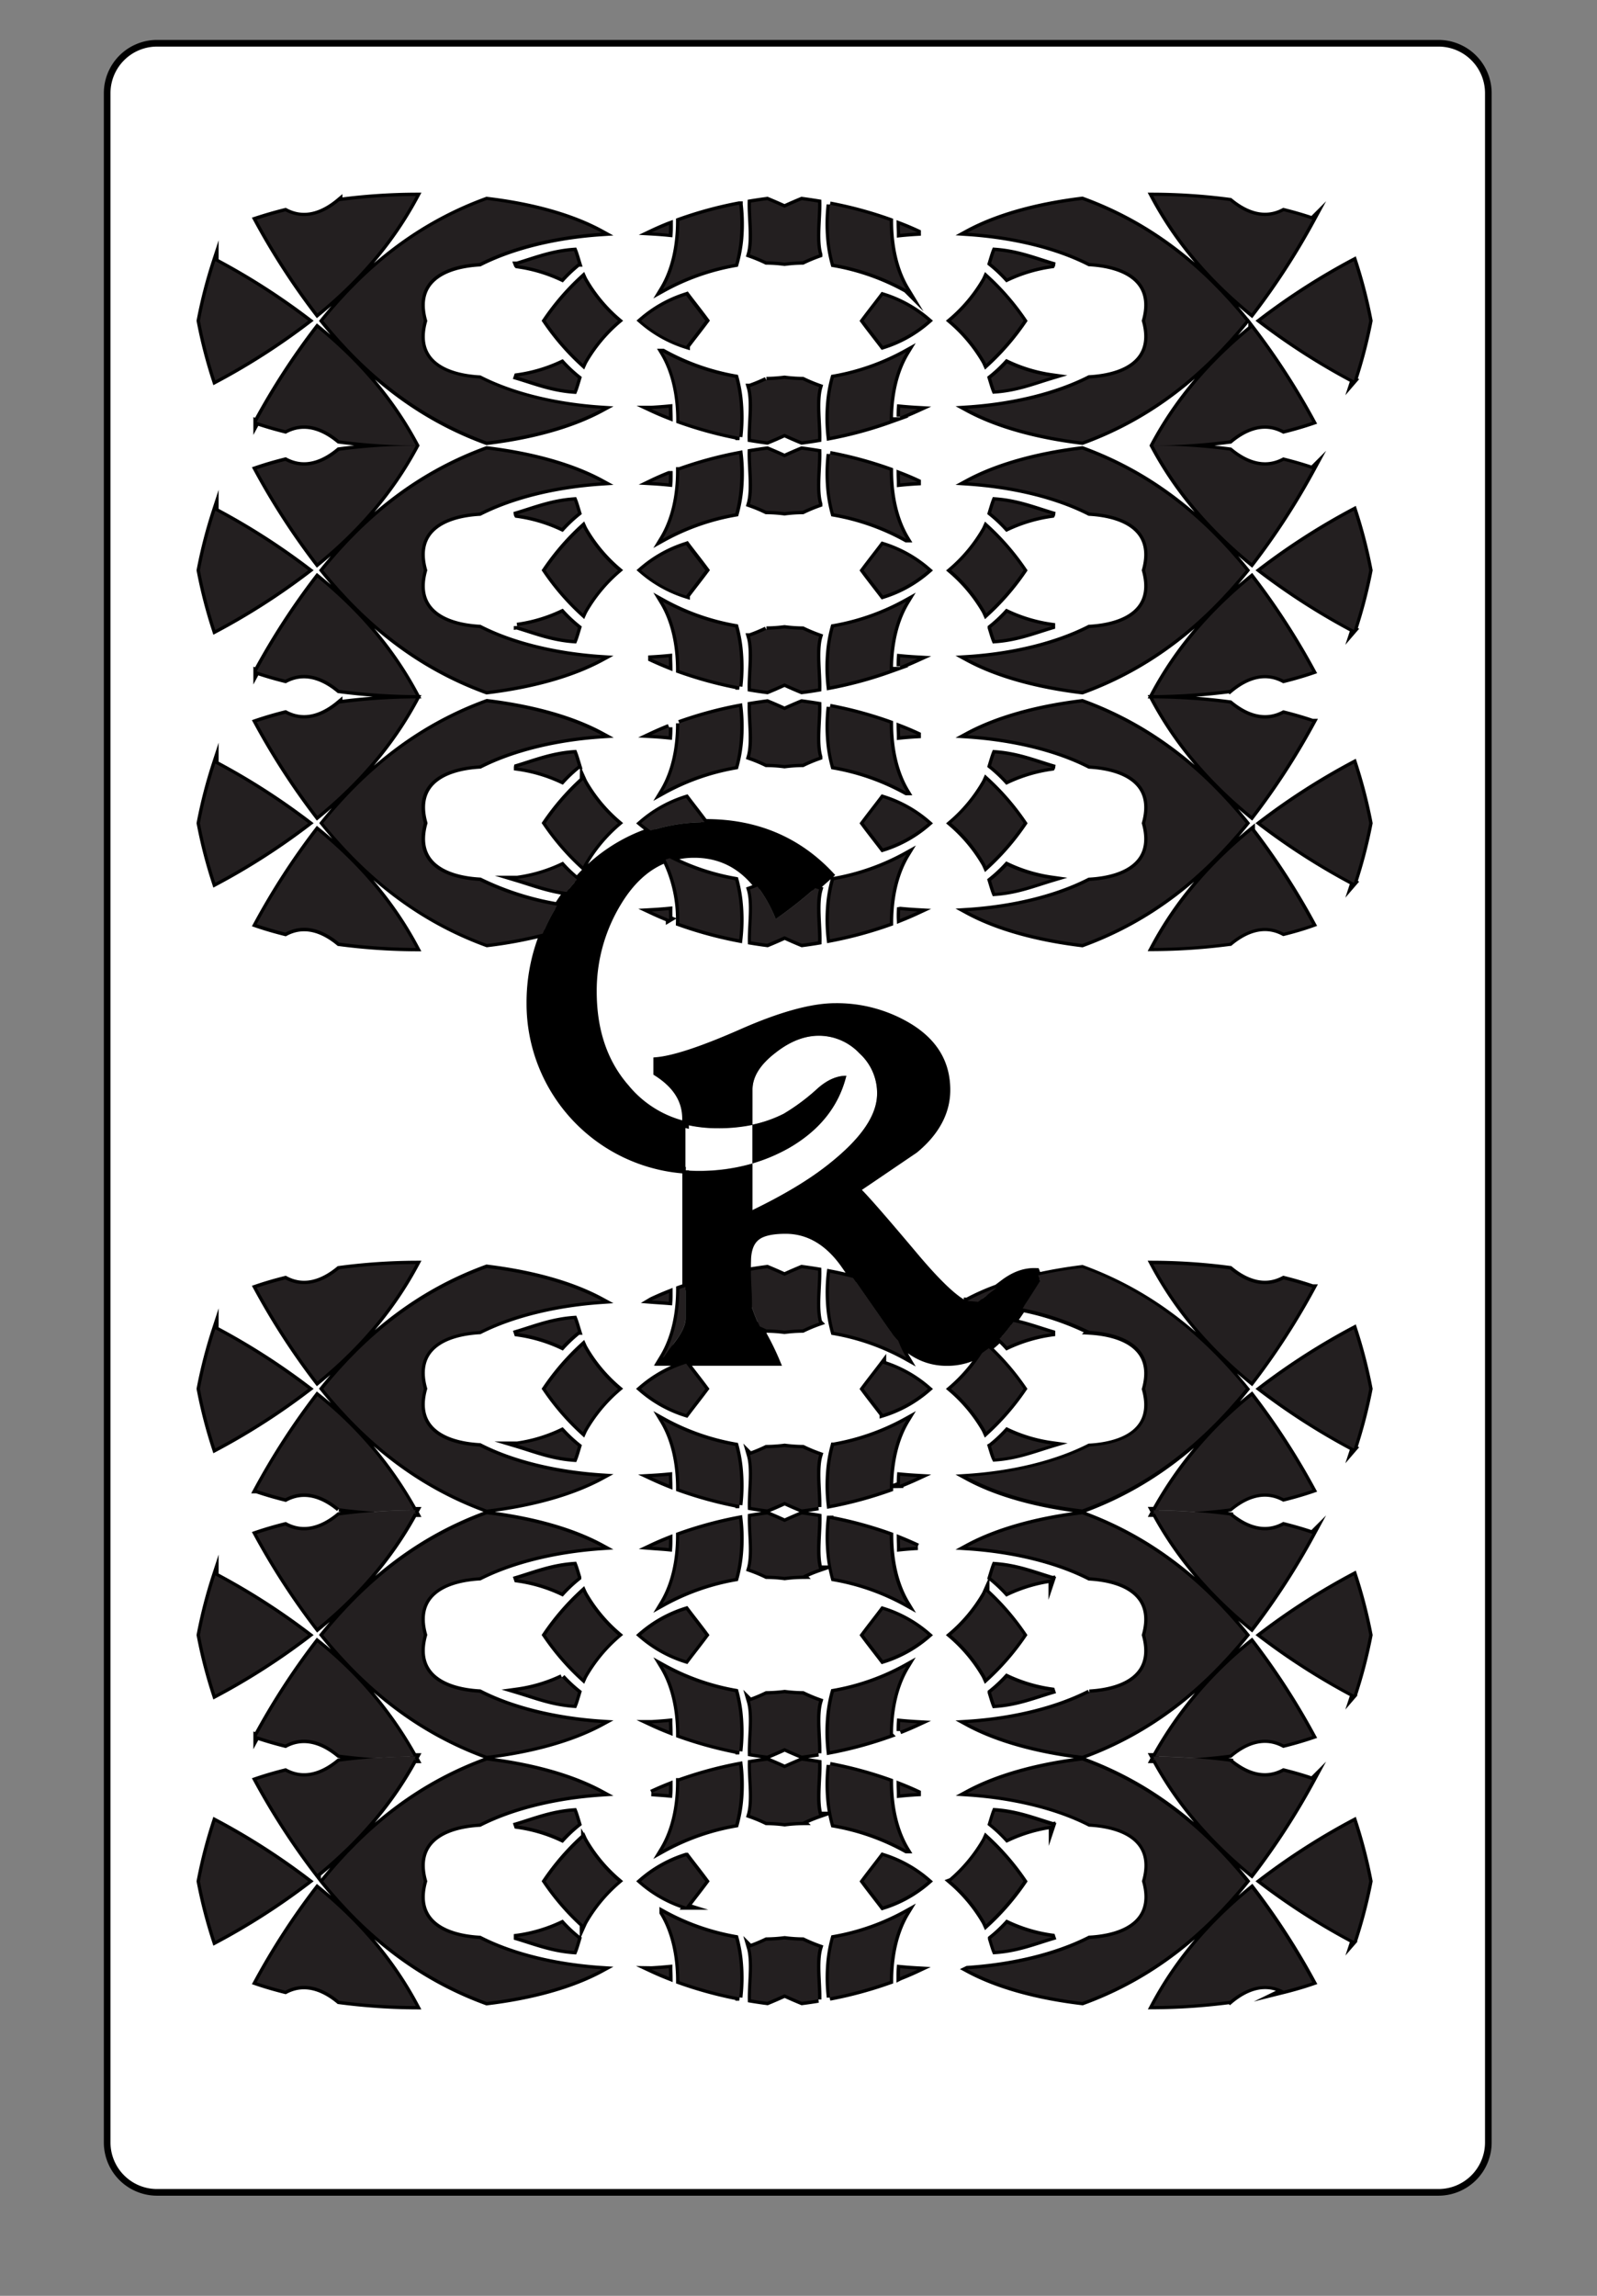 <svg xmlns="http://www.w3.org/2000/svg" viewBox="0 0 480 690"><rect x="0" y="0" width="480" height="690" fill="#808080" stroke="none"/><defs><style>.cls-1{fill:none;}.cls-2,.cls-3{fill:#fff;}.cls-3{stroke:#000;stroke-miterlimit:10;stroke-width:2px;}.cls-4{fill:#231f20;}</style></defs><g id="Layer_2" data-name="Layer 2"><g id="Layer_1-2" data-name="Layer 1"><path class="cls-1" d="M0,0V690H480V0ZM447.33,643.9a15,15,0,0,1-15,15H47.21a15,15,0,0,1-15-15V28a15,15,0,0,1,15-15H432.34a15,15,0,0,1,15,15Z"/><path class="cls-2" d="M226.14,349.66V338a50.31,50.31,0,0,1-10.5,1,41,41,0,0,1-9.59-1.09v13.81c1.26.08,2.52.13,3.81.13A57.65,57.65,0,0,0,226.14,349.66Z"/><path class="cls-2" d="M245.7,327.16q4.34-3.86,8.68-3.85c-2.25,9.16-8,16.39-17.2,21.69a51.87,51.87,0,0,1-11,4.66v14q14.48-7,23.15-14c9.48-7.55,14.3-14.47,14.3-21.05a16.12,16.12,0,0,0-5.3-12.06,16.74,16.74,0,0,0-12.22-5.3c-4.18,0-8.51,1.6-12.85,5-4.66,3.54-7.08,7.23-7.08,11.25V338a37.83,37.83,0,0,0,9.43-3.3A62,62,0,0,0,245.7,327.16Z"/><path class="cls-3" d="M432.34,13H47.21a15,15,0,0,0-15,15V643.9a15,15,0,0,0,15,15H432.34a15,15,0,0,0,15-15V28A15,15,0,0,0,432.34,13ZM369.67,60.47c4.83,4,10.48,6,16.15,3.05,3,.75,5.9,1.59,8.62,2.52A213.37,213.37,0,0,1,376.2,94.2C364.29,84.47,354.11,73,346.61,58.9A179.77,179.77,0,0,1,369.67,60.47Zm0,75c4.83,4,10.48,6,16.15,3.05,3,.75,5.9,1.59,8.62,2.52A213.37,213.37,0,0,1,376.2,169.2c-11.91-9.73-22.08-21.17-29.59-35.29h0c7.51-14.12,17.68-25.57,29.59-35.29a212.72,212.72,0,0,1,18.24,28.16c-2.72.93-5.61,1.77-8.62,2.52-5.67-3-11.32-1-16.15,3.05a180.6,180.6,0,0,1-22.88,1.56A182.46,182.46,0,0,1,369.67,135.47Zm0,320c4.83,4,10.48,6,16.15,3,3,.75,5.9,1.59,8.62,2.52A213.37,213.37,0,0,1,376.2,489.2c-11.62-9.5-21.59-20.64-29-34.3h-.55l.27-.51-.27-.5h.55a115.65,115.65,0,0,1,29-34.3,212.72,212.72,0,0,1,18.24,28.16c-2.72.93-5.61,1.77-8.62,2.52-5.67-3-11.32-1-16.15,3-3.42.45-6.92.8-10.45,1.06C362.75,454.66,366.25,455,369.67,455.47Zm0,74c4.83,4,10.48,6,16.15,3,3,.75,5.9,1.59,8.62,2.52A213.37,213.37,0,0,1,376.2,563.2c-11.62-9.5-21.59-20.64-29-34.3h-.55l.27-.51-.27-.5h.55a115.65,115.65,0,0,1,29-34.3,212.72,212.72,0,0,1,18.24,28.16c-2.72.93-5.61,1.77-8.62,2.52-5.67-3-11.32-1-16.15,3.05-3.42.45-6.92.8-10.45,1.06C362.75,528.66,366.25,529,369.67,529.47Zm-53.53-54.82a46.23,46.23,0,0,0-13.46,4,43.72,43.72,0,0,0-4.81-4.51c.44-1.45.83-2.8,1.19-3.7,6.62.47,11.65,2.51,17.1,4.15Zm0,33.56c-5.45,1.63-10.48,3.68-17.1,4.14-.36-.89-.75-2.25-1.19-3.7a42.7,42.7,0,0,0,4.81-4.5,46.23,46.23,0,0,0,13.46,4ZM307.6,491.4a73.31,73.31,0,0,1-11.25,13c-.13-.29-.26-.58-.4-.84a46.91,46.91,0,0,0-10.11-12.14A46.58,46.58,0,0,0,296,479.26c.14-.26.27-.54.4-.83A73.25,73.25,0,0,1,307.6,491.4Zm19.84,17.36c11-.63,20.11-5.33,16.76-17.36,3.35-12-5.74-16.72-16.75-17.36-10-5.11-23.17-8.2-36.74-9.09,9.2-5,21.37-8.25,34.56-9.85,20.72,7.55,36.42,20.53,49.18,36.3-12.76,15.77-28.46,28.75-49.18,36.3-13.19-1.59-25.36-4.82-34.56-9.84C304.28,517,317.41,513.88,327.44,508.76ZM346.61,379.9a179.77,179.77,0,0,1,23.06,1.57c4.83,4,10.48,6,16.15,3,3,.75,5.9,1.59,8.62,2.52A213.37,213.37,0,0,1,376.2,415.2C364.29,405.47,354.11,394,346.61,379.9ZM316.14,264.16l0,0c-5.45,1.63-10.48,3.68-17.1,4.14-.36-.89-.75-2.25-1.19-3.7a42.7,42.7,0,0,0,4.81-4.5A46.23,46.23,0,0,0,316.14,264.16Zm0-33.51a46.23,46.23,0,0,0-13.46,4,43.72,43.72,0,0,0-4.81-4.51c.44-1.45.83-2.8,1.19-3.7,6.62.47,11.65,2.51,17.1,4.15A.17.17,0,0,1,316.14,230.65Zm11.3,34.11c11-.63,20.11-5.33,16.76-17.36,3.35-12-5.74-16.72-16.75-17.36-10-5.11-23.17-8.2-36.74-9.09,9.2-5,21.37-8.25,34.56-9.85,20.72,7.55,36.42,20.53,49.18,36.3-12.76,15.77-28.46,28.75-49.18,36.3-13.19-1.59-25.36-4.82-34.56-9.84C304.28,273,317.41,269.88,327.44,264.76Zm-11.3-76.6,0,.05c-5.45,1.63-10.48,3.68-17.1,4.14-.36-.89-.75-2.25-1.19-3.7a42.7,42.7,0,0,0,4.81-4.5A46.23,46.23,0,0,0,316.14,188.16Zm0-33.51a46.23,46.23,0,0,0-13.46,4,43.72,43.72,0,0,0-4.81-4.51c.44-1.45.83-2.8,1.19-3.7,6.62.47,11.65,2.51,17.1,4.15A.17.17,0,0,1,316.14,154.65Zm11.3,34.11c11-.63,20.11-5.33,16.76-17.36,3.35-12-5.74-16.72-16.75-17.36-10-5.11-23.17-8.2-36.74-9.09,9.2-5,21.37-8.25,34.56-9.85,20.72,7.55,36.42,20.53,49.18,36.3-12.76,15.77-28.46,28.75-49.18,36.3-13.19-1.59-25.36-4.82-34.56-9.84C304.28,197,317.41,193.88,327.44,188.76Zm58.38,91.53c-5.67-3-11.32-1-16.15,3a183.45,183.45,0,0,1-23.06,1.57c7.5-14.13,17.68-25.58,29.59-35.3a212.72,212.72,0,0,1,18.24,28.16C391.72,278.7,388.83,279.54,385.82,280.29ZM346.61,209.9a179.77,179.77,0,0,1,23.06,1.57c4.83,4,10.48,6,16.15,3.05,3,.75,5.9,1.59,8.62,2.52A213.37,213.37,0,0,1,376.2,245.2C364.29,235.47,354.11,224,346.61,209.9Zm39.21-5.61c-5.67-3-11.32-1-16.15,3.05a183.45,183.45,0,0,1-23.06,1.57c7.5-14.13,17.68-25.58,29.59-35.3a212.72,212.72,0,0,1,18.24,28.16C391.72,202.7,388.83,203.54,385.82,204.29ZM325.27,60.1c20.72,7.55,36.42,20.53,49.18,36.3-12.76,15.77-28.46,28.75-49.18,36.3-13.19-1.59-25.36-4.82-34.56-9.84,13.57-.89,26.7-4,36.73-9.1,11-.63,20.11-5.33,16.76-17.36,3.35-12-5.74-16.72-16.75-17.36-10-5.11-23.17-8.2-36.74-9.09C299.91,64.93,312.08,61.7,325.27,60.1Zm-9.13,53.06,0,0c-5.45,1.63-10.48,3.68-17.1,4.14-.36-.89-.75-2.25-1.19-3.7a42.7,42.7,0,0,0,4.81-4.5A46.23,46.23,0,0,0,316.14,113.16Zm0-33.51a46.23,46.23,0,0,0-13.46,4,43.72,43.72,0,0,0-4.81-4.51c.44-1.45.83-2.8,1.19-3.7,6.62.47,11.65,2.51,17.1,4.15A.17.17,0,0,1,316.14,79.65ZM296,84.26c.14-.26.27-.54.4-.83a73.25,73.25,0,0,1,11.25,13,73.31,73.31,0,0,1-11.25,13c-.13-.29-.26-.58-.4-.84A46.91,46.91,0,0,0,285.84,96.4,46.58,46.58,0,0,0,296,84.26Zm0,75c.14-.26.27-.54.4-.83a73.25,73.25,0,0,1,11.25,13,73.31,73.31,0,0,1-11.25,13c-.13-.29-.26-.58-.4-.84a46.91,46.91,0,0,0-10.11-12.14A46.58,46.58,0,0,0,296,159.26Zm0,76c.14-.26.27-.54.4-.83a73.25,73.25,0,0,1,11.25,13,73.31,73.31,0,0,1-11.25,13c-.13-.29-.26-.58-.4-.84a46.91,46.91,0,0,0-10.11-12.14A46.58,46.58,0,0,0,296,235.26Zm-45.33,29.27a69.7,69.7,0,0,0,21.79-7.72c-3.5,5.76-5,13.05-5,20.59a119.46,119.46,0,0,1-18,4.89,52.08,52.08,0,0,1-.15-10.31h0A40.94,40.94,0,0,1,250.62,264.53Zm19.93,9c1.73.17,3.48.3,5.24.4q-2.6,1.21-5.31,2.29C270.49,275.35,270.51,274.46,270.55,273.54ZM265.36,255c-1.93-2.54-3.89-5-5.77-7.56,1.88-2.54,3.84-5,5.77-7.56a37.43,37.43,0,0,1,13.54,7.56A37.43,37.43,0,0,1,265.36,255Zm10.43-34.1c-1.76.1-3.51.23-5.24.41,0-.92-.06-1.82-.07-2.7Q273.2,219.65,275.79,220.86Zm-5.31-20.63c0-.88,0-1.77.07-2.69,1.73.17,3.48.3,5.24.4Q273.2,199.16,270.48,200.23ZM265.36,179c-1.93-2.54-3.89-5-5.77-7.56,1.88-2.54,3.84-5,5.77-7.56a37.43,37.43,0,0,1,13.54,7.56A37.43,37.43,0,0,1,265.36,179Zm10.43-34.1c-1.76.1-3.51.23-5.24.41,0-.92-.06-1.82-.07-2.7Q273.2,143.65,275.79,144.86Zm-5.31-19.63c0-.88,0-1.77.07-2.69,1.73.17,3.48.3,5.24.4Q273.2,124.16,270.48,125.23ZM265.36,104c-1.93-2.54-3.89-5-5.77-7.56,1.88-2.54,3.84-5,5.77-7.56A37.43,37.43,0,0,1,278.9,96.4,37.43,37.43,0,0,1,265.36,104Zm10.43-34.1c-1.76.1-3.51.23-5.24.41,0-.92-.06-1.82-.07-2.7Q273.2,68.65,275.79,69.86Zm-26.35-8.34a118.28,118.28,0,0,1,18,4.88c0,7.54,1.5,14.83,5,20.6a69.2,69.2,0,0,0-21.79-7.72,40.9,40.9,0,0,1-1.33-7.46A52,52,0,0,1,249.44,61.52ZM249.29,121h0a40.94,40.94,0,0,1,1.33-7.45,69.7,69.7,0,0,0,21.79-7.72c-3.5,5.76-5,13-5,20.59a119.46,119.46,0,0,1-18,4.89A52.08,52.08,0,0,1,249.29,121Zm.15,15.54a118.28,118.28,0,0,1,18,4.88c0,7.54,1.5,14.83,5,20.6a69.2,69.2,0,0,0-21.79-7.72,40.9,40.9,0,0,1-1.33-7.46A52,52,0,0,1,249.44,136.52ZM249.29,196h0a40.94,40.94,0,0,1,1.33-7.45,69.7,69.7,0,0,0,21.79-7.72c-3.5,5.76-5,13.05-5,20.59a119.46,119.46,0,0,1-18,4.89A52.08,52.08,0,0,1,249.29,196Zm.15,16.54a118.28,118.28,0,0,1,18,4.88c0,7.54,1.5,14.83,5,20.6a69.2,69.2,0,0,0-21.79-7.72,40.9,40.9,0,0,1-1.33-7.46A52,52,0,0,1,249.44,212.52ZM225.71,60.88q2.41-.39,4.89-.72c1.76.73,3.5,1.48,5.2,2.27,1.69-.79,3.43-1.54,5.2-2.27,1.65.22,3.28.46,4.88.72.1,4.67-.94,11.35.3,15.61a46.75,46.75,0,0,0-4.94,2.06,44.92,44.92,0,0,0-5.44.38,45.09,45.09,0,0,0-5.45-.38,45.89,45.89,0,0,0-4.94-2.06C226.65,72.23,225.62,65.55,225.71,60.88Zm4.64,53.38a47.22,47.22,0,0,0,5.45-.38,47,47,0,0,0,5.44.38,49,49,0,0,0,4.94,2.06c-1.24,4.26-.2,10.94-.3,15.6-1.6.27-3.23.51-4.88.72q-2.66-1.08-5.2-2.27-2.55,1.19-5.21,2.27c-1.64-.21-3.27-.45-4.88-.72-.09-4.66.94-11.34-.3-15.6A48,48,0,0,0,230.35,114.26Zm-4.64,21.62q2.41-.39,4.89-.72c1.76.73,3.5,1.48,5.2,2.27,1.69-.79,3.43-1.54,5.2-2.27,1.65.22,3.28.46,4.88.72.1,4.67-.94,11.35.3,15.61a46.75,46.75,0,0,0-4.94,2.06,44.92,44.92,0,0,0-5.44.38,45.09,45.09,0,0,0-5.45-.38,45.89,45.89,0,0,0-4.94-2.06C226.65,147.23,225.62,140.55,225.71,135.88Zm4.64,53.38a47.22,47.22,0,0,0,5.45-.38,47,47,0,0,0,5.44.38,49,49,0,0,0,4.94,2.06c-1.24,4.26-.2,10.94-.3,15.6-1.6.27-3.23.51-4.88.72q-2.66-1.08-5.2-2.27-2.55,1.19-5.21,2.27c-1.64-.21-3.27-.45-4.88-.72-.09-4.66.94-11.34-.3-15.6A48,48,0,0,0,230.35,189.26Zm-4.64,22.62q2.41-.39,4.89-.72c1.76.73,3.5,1.48,5.2,2.27,1.69-.79,3.43-1.54,5.2-2.27,1.65.22,3.28.46,4.88.72.1,4.67-.94,11.35.3,15.61a46.75,46.75,0,0,0-4.94,2.06,44.92,44.92,0,0,0-5.44.38,45.09,45.09,0,0,0-5.45-.38,45.89,45.89,0,0,0-4.94-2.06C226.65,223.23,225.62,216.55,225.71,211.88Zm-24.6,6.69c0,.88,0,1.78-.07,2.7-1.73-.18-3.48-.31-5.23-.41Q198.39,219.65,201.11,218.57Zm-5.3-20.63c1.75-.1,3.5-.23,5.23-.4,0,.92.06,1.81.07,2.69Q198.4,199.15,195.81,197.94Zm8.37,19.46a118.28,118.28,0,0,1,18-4.88,51.22,51.22,0,0,1,.15,10.3,40.9,40.9,0,0,1-1.33,7.46A69.45,69.45,0,0,0,199.18,238C202.68,232.23,204.21,224.94,204.18,217.4Zm18-11.11a119.46,119.46,0,0,1-18-4.89c0-7.54-1.5-14.83-5-20.59A69.7,69.7,0,0,0,221,188.53,40.94,40.94,0,0,1,222.3,196h0A51.33,51.33,0,0,1,222.15,206.29Zm-21-63.72c0,.88,0,1.78-.07,2.7-1.73-.18-3.48-.31-5.23-.41Q198.39,143.65,201.11,142.57Zm-5.3-19.63c1.75-.1,3.5-.23,5.23-.4,0,.92.06,1.81.07,2.69Q198.4,124.15,195.81,122.94Zm8.37,18.46a118.28,118.28,0,0,1,18-4.88,51.22,51.22,0,0,1,.15,10.3,40.9,40.9,0,0,1-1.33,7.46A69.45,69.45,0,0,0,199.18,162C202.68,156.23,204.21,148.94,204.18,141.4Zm18-10.11a119.46,119.46,0,0,1-18-4.89c0-7.54-1.5-14.83-5-20.59A69.7,69.7,0,0,0,221,113.53,40.94,40.94,0,0,1,222.3,121h0A51.33,51.33,0,0,1,222.15,131.29Zm0-69.77a51.22,51.22,0,0,1,.15,10.3A40.9,40.9,0,0,1,221,79.28,69.45,69.45,0,0,0,199.18,87c3.5-5.77,5-13.06,5-20.6A118.28,118.28,0,0,1,222.15,61.52Zm-21,6c0,.88,0,1.78-.07,2.7-1.73-.18-3.48-.31-5.23-.41Q198.39,68.65,201.11,67.57Zm5.12,21.27c1.93,2.55,3.89,5,5.77,7.56-1.88,2.54-3.84,5-5.77,7.56a37.43,37.43,0,0,1-13.54-7.56A37.43,37.43,0,0,1,206.23,88.84Zm0,75c1.93,2.55,3.89,5,5.77,7.56-1.88,2.54-3.84,5-5.77,7.56a37.43,37.43,0,0,1-13.54-7.56A37.43,37.43,0,0,1,206.23,163.84ZM185.75,96.4a46.65,46.65,0,0,0-10.1,12.14c-.14.26-.28.55-.41.84A72.85,72.85,0,0,1,164,96.4a72.79,72.79,0,0,1,11.24-13c.13.29.27.57.41.83A46.33,46.33,0,0,0,185.75,96.4Zm-10.51,138c.13.29.27.57.41.83a46.33,46.33,0,0,0,10.1,12.14,46.65,46.65,0,0,0-10.1,12.14c-.14.26-.28.55-.41.84a72.85,72.85,0,0,1-11.24-13A72.79,72.79,0,0,1,175.24,234.43Zm-19.79-3.78a.17.17,0,0,1,0-.05c5.45-1.64,10.48-3.68,17.1-4.15.36.9.75,2.25,1.19,3.7a43.72,43.72,0,0,0-4.81,4.51A46.13,46.13,0,0,0,155.45,230.65Zm0,170c5.45-1.64,10.48-3.68,17.1-4.15.36.9.75,2.25,1.19,3.7a43.72,43.72,0,0,0-4.81,4.51,46.13,46.13,0,0,0-13.46-4Zm13.48,29.55a42.7,42.7,0,0,0,4.81,4.5c-.44,1.45-.83,2.81-1.19,3.7-6.62-.46-11.65-2.51-17.1-4.14l0,0A46.13,46.13,0,0,0,168.91,430.15ZM144.15,400c-11,.64-20.11,5.33-16.76,17.36-3.35,12,5.74,16.73,16.76,17.36,10,5.12,23.16,8.21,36.73,9.1-9.2,5-21.36,8.25-34.56,9.84-20.71-7.55-36.42-20.53-49.17-36.3,12.75-15.77,28.46-28.75,49.17-36.3,13.2,1.6,25.36,4.83,34.56,9.85C167.31,391.84,154.18,394.93,144.15,400Zm11.28,74.56c5.45-1.64,10.48-3.68,17.1-4.15.36.9.75,2.25,1.19,3.7a43.72,43.72,0,0,0-4.81,4.51,46.13,46.13,0,0,0-13.46-4Zm13.48,29.55a42.7,42.7,0,0,0,4.81,4.5c-.44,1.45-.83,2.81-1.19,3.7-6.62-.46-11.65-2.51-17.1-4.14l0,0A46.13,46.13,0,0,0,168.91,504.15ZM144.15,474c-11,.64-20.11,5.33-16.76,17.36-3.35,12,5.74,16.73,16.76,17.36,10,5.12,23.16,8.21,36.73,9.1-9.2,5-21.36,8.25-34.56,9.84-20.71-7.55-36.42-20.53-49.17-36.3,12.75-15.77,28.46-28.75,49.17-36.3,13.2,1.6,25.36,4.83,34.56,9.85C167.31,465.84,154.18,468.93,144.15,474ZM125,528.91h-.54c-7.45,13.66-17.42,24.8-29,34.3A213.44,213.44,0,0,1,77.15,535c2.73-.93,5.61-1.77,8.62-2.52,5.67,3,11.32,1,16.15-3,3.42-.46,6.92-.81,10.45-1.07-3.53-.26-7-.61-10.45-1.06-4.83-4-10.48-6-16.15-3.05-3-.75-5.89-1.59-8.62-2.52A212.78,212.78,0,0,1,95.4,493.61a115.65,115.65,0,0,1,29,34.3H125l-.27.5Zm-23.06-75.57c-4.83-4-10.48-6-16.15-3-3-.75-5.89-1.59-8.62-2.52A212.78,212.78,0,0,1,95.4,419.61a115.65,115.65,0,0,1,29,34.3H125l-.27.5.27.51h-.54c-7.45,13.66-17.42,24.8-29,34.3A213.44,213.44,0,0,1,77.15,461c2.73-.93,5.61-1.77,8.62-2.52,5.67,3,11.32,1,16.15-3,3.42-.46,6.92-.81,10.45-1.07C108.84,454.14,105.34,453.79,101.92,453.34ZM95.4,415.2A213.44,213.44,0,0,1,77.15,387c2.73-.93,5.61-1.77,8.62-2.52,5.67,3,11.32,1,16.15-3A179.89,179.89,0,0,1,125,379.9C117.48,394,107.3,405.47,95.4,415.2Zm6.52-131.86c-4.83-4-10.48-6-16.15-3-3-.75-5.89-1.59-8.62-2.52A212.78,212.78,0,0,1,95.4,249.61c11.9,9.72,22.08,21.17,29.58,35.3A183.58,183.58,0,0,1,101.92,283.34ZM95.4,245.2A213.44,213.44,0,0,1,77.15,217c2.73-.93,5.61-1.77,8.62-2.52,5.67,3,11.32,1,16.15-3.05A179.89,179.89,0,0,1,125,209.9C117.48,224,107.3,235.47,95.4,245.2Zm6.52-112.86c-4.83-4-10.48-6-16.15-3.05-3-.75-5.89-1.59-8.62-2.52A212.78,212.78,0,0,1,95.4,98.61c11.9,9.72,22.08,21.17,29.58,35.29h0C117.48,148,107.3,159.47,95.4,169.2A213.44,213.44,0,0,1,77.15,141c2.73-.93,5.61-1.77,8.62-2.52,5.67,3,11.32,1,16.15-3.05a182.46,182.46,0,0,1,22.88-1.57A180.6,180.6,0,0,1,101.92,132.34ZM95.4,173.61c11.9,9.72,22.08,21.17,29.58,35.3a183.58,183.58,0,0,1-23.06-1.57c-4.83-4-10.48-6-16.15-3.05-3-.75-5.89-1.59-8.62-2.52A212.78,212.78,0,0,1,95.4,173.61Zm1.75-2.21c12.75-15.77,28.46-28.75,49.17-36.3,13.2,1.6,25.36,4.83,34.56,9.85-13.57.89-26.7,4-36.73,9.09-11,.64-20.11,5.33-16.76,17.36-3.35,12,5.74,16.73,16.76,17.36,10,5.12,23.16,8.21,36.73,9.1-9.2,5-21.36,8.25-34.56,9.84C125.61,200.15,109.9,187.17,97.15,171.4Zm58.28-16.8c5.45-1.64,10.48-3.68,17.1-4.15.36.9.75,2.25,1.19,3.7a43.72,43.72,0,0,0-4.81,4.51,46.13,46.13,0,0,0-13.46-4A.17.17,0,0,1,155.43,154.6Zm13.48,29.55a42.7,42.7,0,0,0,4.81,4.5c-.44,1.45-.83,2.81-1.19,3.7-6.62-.46-11.65-2.51-17.1-4.14l0-.05A46.13,46.13,0,0,0,168.91,184.15Zm6.74-.61c-.14.26-.28.55-.41.84a72.85,72.85,0,0,1-11.24-13,72.79,72.79,0,0,1,11.24-13c.13.29.27.57.41.83a46.33,46.33,0,0,0,10.1,12.14A46.65,46.65,0,0,0,175.65,183.54Zm-20.2-70.38a46.13,46.13,0,0,0,13.46-4,42.7,42.7,0,0,0,4.81,4.5c-.44,1.45-.83,2.81-1.19,3.7-6.62-.46-11.65-2.51-17.1-4.14Zm0-33.56c5.45-1.64,10.48-3.68,17.1-4.15.36.9.75,2.25,1.19,3.7a43.72,43.72,0,0,0-4.81,4.51,46.13,46.13,0,0,0-13.46-4A.17.17,0,0,1,155.43,79.6ZM180.88,70c-13.57.89-26.7,4-36.73,9.09-11,.64-20.11,5.33-16.76,17.36-3.35,12,5.74,16.73,16.76,17.36,10,5.12,23.16,8.21,36.73,9.1-9.2,5-21.36,8.25-34.56,9.84-20.71-7.55-36.42-20.53-49.17-36.3,12.75-15.77,28.46-28.75,49.17-36.3C159.52,61.7,171.68,64.93,180.88,70ZM85.77,63.52c5.67,3,11.32,1,16.15-3.05A179.89,179.89,0,0,1,125,58.9C117.48,73,107.3,84.47,95.4,94.2A213.44,213.44,0,0,1,77.15,66C79.88,65.11,82.76,64.27,85.77,63.52Zm-21.06,15A201.48,201.48,0,0,1,92.63,96.4a201.54,201.54,0,0,1-27.92,17.93A144.19,144.19,0,0,1,60.09,96.4,144.49,144.49,0,0,1,64.71,78.48Zm0,75A201.48,201.48,0,0,1,92.63,171.4a201.54,201.54,0,0,1-27.92,17.93,144.19,144.19,0,0,1-4.62-17.93A144.49,144.49,0,0,1,64.71,153.48Zm0,76A201.48,201.48,0,0,1,92.63,247.4a201.54,201.54,0,0,1-27.92,17.93,144.19,144.19,0,0,1-4.62-17.93A144.49,144.49,0,0,1,64.71,229.48Zm0,170A201.48,201.48,0,0,1,92.63,417.4a201.54,201.54,0,0,1-27.92,17.93,144.19,144.19,0,0,1-4.62-17.93A144.49,144.49,0,0,1,64.71,399.48Zm0,74A201.48,201.48,0,0,1,92.63,491.4a201.54,201.54,0,0,1-27.92,17.93,144.19,144.19,0,0,1-4.62-17.93A144.49,144.49,0,0,1,64.71,473.48ZM60.09,565.4a144.49,144.49,0,0,1,4.62-17.92A201.48,201.48,0,0,1,92.63,565.4a201.54,201.54,0,0,1-27.92,17.93A144.19,144.19,0,0,1,60.09,565.4Zm41.83,35.94c-4.83-4-10.48-6-16.15-3.05-3-.75-5.89-1.59-8.62-2.52A212.78,212.78,0,0,1,95.4,567.61c11.9,9.72,22.08,21.17,29.58,35.3A183.58,183.58,0,0,1,101.92,601.34Zm44.4.36c-20.71-7.55-36.42-20.53-49.17-36.3,12.75-15.77,28.46-28.75,49.17-36.3,13.2,1.6,25.36,4.83,34.56,9.85-13.57.89-26.7,4-36.73,9.09-11,.64-20.11,5.33-16.76,17.36-3.35,12,5.74,16.73,16.76,17.36,10,5.12,23.16,8.21,36.73,9.1C171.68,596.88,159.52,600.11,146.32,601.7Zm9.11-53.1c5.45-1.64,10.48-3.68,17.1-4.15.36.9.75,2.25,1.19,3.7a43.72,43.72,0,0,0-4.81,4.51,46.13,46.13,0,0,0-13.46-4Zm13.48,29.55a42.7,42.7,0,0,0,4.81,4.5c-.44,1.45-.83,2.81-1.19,3.7-6.62-.46-11.65-2.51-17.1-4.14l0-.05A46.13,46.13,0,0,0,168.91,578.15Zm6.74-.61c-.14.26-.28.55-.41.84a72.85,72.85,0,0,1-11.24-13,72.79,72.79,0,0,1,11.24-13c.13.29.27.57.41.83a46.33,46.33,0,0,0,10.1,12.14A46.65,46.65,0,0,0,175.65,577.54Zm0-74c-.14.26-.28.55-.41.84a72.85,72.85,0,0,1-11.24-13,72.79,72.79,0,0,1,11.24-13c.13.29.27.57.41.83a46.33,46.33,0,0,0,10.1,12.14A46.65,46.65,0,0,0,175.65,503.54Zm0-74c-.14.26-.28.55-.41.84a72.85,72.85,0,0,1-11.24-13,72.79,72.79,0,0,1,11.24-13c.13.29.27.57.41.83a46.33,46.33,0,0,0,10.1,12.14A46.65,46.65,0,0,0,175.65,429.54Zm28.53,31.86a118.28,118.28,0,0,1,18-4.88,51.22,51.22,0,0,1,.15,10.3,40.9,40.9,0,0,1-1.33,7.46A69.45,69.45,0,0,0,199.18,482C202.68,476.23,204.21,468.94,204.18,461.4Zm-8.37,3.46q2.58-1.22,5.3-2.29c0,.88,0,1.78-.07,2.7C199.31,465.09,197.56,465,195.81,464.86Zm0-20.92c1.75-.1,3.5-.23,5.23-.4,0,.92.06,1.81.07,2.69Q198.4,445.15,195.81,443.94Zm-3.12-26.54a37.43,37.43,0,0,1,13.54-7.56c1.93,2.55,3.89,5,5.77,7.56-1.88,2.54-3.84,5-5.77,7.56A37.43,37.43,0,0,1,192.69,417.4Zm13.54,66.44c1.93,2.55,3.89,5,5.77,7.56-1.88,2.54-3.84,5-5.77,7.56a37.43,37.43,0,0,1-13.54-7.56A37.43,37.43,0,0,1,206.23,483.84Zm-2,51.56a118.28,118.28,0,0,1,18-4.88,51.22,51.22,0,0,1,.15,10.3,40.9,40.9,0,0,1-1.33,7.46A69.45,69.45,0,0,0,199.18,556C202.68,550.23,204.21,542.94,204.18,535.4Zm-8.37,3.46q2.58-1.22,5.3-2.29c0,.88,0,1.78-.07,2.7C199.31,539.09,197.56,539,195.81,538.86Zm0-20.92c1.75-.1,3.5-.23,5.23-.4,0,.92.06,1.81.07,2.69Q198.4,519.15,195.81,517.94Zm10.42,39.9c1.93,2.55,3.89,5,5.77,7.56-1.88,2.54-3.84,5-5.77,7.56a37.43,37.43,0,0,1-13.54-7.56A37.43,37.43,0,0,1,206.23,557.84Zm-10.42,34.1c1.75-.1,3.5-.23,5.23-.4,0,.92.06,1.81.07,2.69Q198.4,593.15,195.81,591.94Zm26.34,8.35a119.46,119.46,0,0,1-18-4.89c0-7.54-1.5-14.83-5-20.59A69.7,69.7,0,0,0,221,582.53,40.94,40.94,0,0,1,222.3,590h0A51.33,51.33,0,0,1,222.15,600.29Zm0-74a119.46,119.46,0,0,1-18-4.89c0-7.54-1.5-14.83-5-20.59A69.7,69.7,0,0,0,221,508.53,40.94,40.94,0,0,1,222.3,516h0A51.33,51.33,0,0,1,222.15,526.29Zm0-74a119.46,119.46,0,0,1-18-4.89c0-7.54-1.5-14.83-5-20.59A69.7,69.7,0,0,0,221,434.53,40.94,40.94,0,0,1,222.3,442h0A51.33,51.33,0,0,1,222.15,452.29Zm23.73,148.63c-1.6.27-3.23.51-4.88.72q-2.66-1.08-5.2-2.27-2.55,1.18-5.21,2.27c-1.64-.21-3.27-.45-4.88-.72-.09-4.66.94-11.34-.3-15.6a48,48,0,0,0,4.94-2.06,47.22,47.22,0,0,0,5.45-.38,47,47,0,0,0,5.44.38,49,49,0,0,0,4.94,2.06C244.94,589.58,246,596.26,245.88,600.92Zm-4.64-53.37a44.92,44.92,0,0,0-5.44.38,45.09,45.09,0,0,0-5.45-.38,45.89,45.89,0,0,0-4.94-2.06c1.24-4.26.21-10.94.3-15.61q2.41-.39,4.89-.72c1.76.73,3.5,1.48,5.2,2.27,1.69-.79,3.43-1.54,5.2-2.27,1.65.22,3.28.46,4.88.72.1,4.67-.94,11.35.3,15.61A46.75,46.75,0,0,0,241.24,547.55Zm4.64-20.63c-1.6.27-3.23.51-4.88.72q-2.66-1.08-5.2-2.27-2.55,1.18-5.21,2.27c-1.64-.21-3.27-.45-4.88-.72-.09-4.66.94-11.34-.3-15.6a48,48,0,0,0,4.94-2.06,47.22,47.22,0,0,0,5.45-.38,47,47,0,0,0,5.44.38,49,49,0,0,0,4.94,2.06C244.94,515.58,246,522.26,245.88,526.92Zm-4.64-53.37a44.92,44.92,0,0,0-5.44.38,45.09,45.09,0,0,0-5.45-.38,45.89,45.89,0,0,0-4.94-2.06c1.24-4.26.21-10.94.3-15.61q2.41-.39,4.89-.72c1.76.73,3.5,1.48,5.2,2.27,1.69-.79,3.43-1.54,5.2-2.27,1.65.22,3.28.46,4.88.72.1,4.67-.94,11.35.3,15.61A46.75,46.75,0,0,0,241.24,473.55Zm4.64-20.63c-1.6.27-3.23.51-4.88.72q-2.66-1.08-5.2-2.27-2.55,1.19-5.21,2.27c-1.64-.21-3.27-.45-4.88-.72-.09-4.66.94-11.34-.3-15.6a48,48,0,0,0,4.94-2.06,47.22,47.22,0,0,0,5.45-.38,47,47,0,0,0,5.44.38,49,49,0,0,0,4.94,2.06C244.94,441.58,246,448.26,245.88,452.92Zm3.56,147.37a52.08,52.08,0,0,1-.15-10.31h0a40.94,40.94,0,0,1,1.33-7.45,69.7,69.7,0,0,0,21.79-7.72c-3.5,5.76-5,13.05-5,20.59A119.46,119.46,0,0,1,249.44,600.29Zm1.18-165.76a69.7,69.7,0,0,0,21.79-7.72c-3.5,5.76-5,13.05-5,20.59a119.46,119.46,0,0,1-18,4.89,52.08,52.08,0,0,1-.15-10.31h0A40.94,40.94,0,0,1,250.62,434.53Zm19.86,11.7c0-.88,0-1.77.07-2.69,1.73.17,3.48.3,5.24.4Q273.2,445.16,270.48,446.23Zm5.31,18.63c-1.76.1-3.51.23-5.24.41,0-.92-.06-1.82-.07-2.7Q273.2,463.65,275.79,464.86Zm-26.35-8.34a118.28,118.28,0,0,1,18,4.88c0,7.54,1.5,14.83,5,20.6a69.2,69.2,0,0,0-21.79-7.72,40.9,40.9,0,0,1-1.33-7.46A52,52,0,0,1,249.44,456.52ZM249.29,516h0a40.94,40.94,0,0,1,1.33-7.45,69.7,69.7,0,0,0,21.79-7.72c-3.5,5.76-5,13.05-5,20.59a119.46,119.46,0,0,1-18,4.89A52.08,52.08,0,0,1,249.29,516Zm21.19,4.25c0-.88,0-1.77.07-2.69,1.73.17,3.48.3,5.24.4Q273.2,519.16,270.48,520.23Zm5.31,18.63c-1.76.1-3.51.23-5.24.41,0-.92-.06-1.82-.07-2.7Q273.2,537.65,275.79,538.86Zm-26.35-8.34a118.28,118.28,0,0,1,18,4.88c0,7.54,1.5,14.83,5,20.6a69.2,69.2,0,0,0-21.79-7.72,40.9,40.9,0,0,1-1.33-7.46A52,52,0,0,1,249.44,530.52Zm21,63.71c0-.88,0-1.77.07-2.69,1.73.17,3.48.3,5.24.4Q273.2,593.16,270.48,594.23ZM265.36,573c-1.93-2.54-3.89-5-5.77-7.56,1.88-2.54,3.84-5,5.77-7.56a37.43,37.43,0,0,1,13.54,7.56A37.43,37.43,0,0,1,265.36,573Zm0-74c-1.93-2.54-3.89-5-5.77-7.56,1.88-2.54,3.84-5,5.77-7.56a37.43,37.43,0,0,1,13.54,7.56A37.43,37.43,0,0,1,265.36,499Zm0-74c-1.93-2.54-3.89-5-5.77-7.56,1.88-2.54,3.84-5,5.77-7.56a37.43,37.43,0,0,1,13.54,7.56A37.43,37.43,0,0,1,265.36,425ZM270,402.83a30.32,30.32,0,0,0,2.46,5.17,69.2,69.2,0,0,0-21.79-7.72,40.9,40.9,0,0,1-1.33-7.46,52,52,0,0,1,.15-10.3c2.4.46,4.73,1,7,1.57l-2.68-3.83c-4.82-6.91-10.77-10.45-17.68-10.45-4,0-6.75.64-8.36,1.77-2.09,1.44-3.05,4-3.05,7.71a56.1,56.1,0,0,0,1.28,13.5l0,.09c.1-3.66-.36-7.8-.3-11q2.41-.39,4.89-.72c1.76.73,3.5,1.48,5.2,2.27,1.69-.79,3.43-1.54,5.2-2.27,1.65.22,3.28.46,4.88.72.1,4.67-.94,11.35.3,15.61a46.75,46.75,0,0,0-4.94,2.06,44.92,44.92,0,0,0-5.44.38,45.09,45.09,0,0,0-5.45-.38c-.68-.33-1.35-.63-2-.91.41.89.85,1.83,1.33,2.83a80.19,80.19,0,0,1,3.86,8h-35c.2-.34.58-.93,1.12-1.74l-.44.23c3.5-5.77,5-13.06,5-20.6.61-.22,1.25-.42,1.87-.63v-35a50.18,50.18,0,0,1-46.82-50.17,55.36,55.36,0,0,1,4-21,130,130,0,0,1-16.86,3.12c-20.71-7.55-36.42-20.53-49.17-36.3,12.75-15.77,28.46-28.75,49.17-36.3,13.2,1.6,25.36,4.83,34.56,9.85-13.57.89-26.7,4-36.73,9.09-11,.64-20.11,5.33-16.76,17.36-3.35,12,5.74,16.73,16.76,17.36a85.53,85.53,0,0,0,23.33,7.46q1.32-2.09,2.85-4.09c-5.57-.71-10.07-2.47-14.9-3.92l0,0a46.13,46.13,0,0,0,13.46-4,42.2,42.2,0,0,0,4.51,4.25c.35-.4.71-.81,1.08-1.2a50.46,50.46,0,0,1,21.1-13.55q-1.5-1.08-2.91-2.25a37.43,37.43,0,0,1,13.54-7.56c1.86,2.46,3.75,4.85,5.56,7.29h.32c15.1,0,27.64,5.3,37.44,15.75-1.59,1.44-3.09,2.77-4.53,4,.4.16.79.3,1.16.43-1.24,4.26-.2,10.94-.3,15.6-1.6.27-3.23.51-4.88.72q-2.66-1.08-5.2-2.27-2.55,1.19-5.21,2.27c-1.64-.21-3.27-.45-4.88-.72-.09-4.66.94-11.34-.3-15.6.72-.25,1.5-.55,2.3-.88q-7.41-9.69-19.14-9.67a23.87,23.87,0,0,0-7.33,1.12A69.08,69.08,0,0,0,221,264.53,40.94,40.94,0,0,1,222.3,272h0a51.33,51.33,0,0,1-.15,10.31,119.46,119.46,0,0,1-18-4.89A40.78,40.78,0,0,0,200,258.32q-8.25,3.17-14.1,12.75a51,51,0,0,0-7.55,26.84c0,11.73,3.21,21.38,9.8,28.93A32.84,32.84,0,0,0,206.05,338v-1.75c0-5.63-2.89-10.13-8.67-13.82v-3.7q8-.72,26-8.68c11.41-5,20.73-7.55,27.65-7.55a42,42,0,0,1,22.34,6.11c7.55,4.66,11.25,10.92,11.25,19,0,6.59-3.22,12.7-9.65,18l-17.52,11.89c1.45,1.13,7.24,7.72,17.52,19.93,8.52,10.13,14.31,15.11,17.36,15.11l1.66-1.25c-1.1-.11-2.2-.2-3.31-.27a67.71,67.71,0,0,1,9-4l1.81-1.36c3.38-2.57,6.59-3.7,10-3.54l.52,1.34c4.24-.95,8.69-1.7,13.26-2.26,20.72,7.55,36.42,20.53,49.18,36.3-12.76,15.77-28.46,28.75-49.18,36.3-13.19-1.59-25.36-4.82-34.56-9.84,13.57-.89,26.7-4,36.73-9.1,11-.63,20.11-5.33,16.76-17.36,3.35-12-5.74-16.72-16.75-17.36a82.61,82.61,0,0,0-20.14-6.83q-1.5,2.25-2.76,4c4.13.87,7.77,2.22,11.61,3.37l0,0a46.23,46.23,0,0,0-13.46,4c-.73-.81-1.5-1.58-2.29-2.32a30.14,30.14,0,0,1-3.25,2.85A73.51,73.51,0,0,1,307.6,417.4a73.31,73.31,0,0,1-11.25,13c-.13-.29-.26-.58-.4-.84a46.91,46.91,0,0,0-10.11-12.14,48.35,48.35,0,0,0,9.4-10.92,19.87,19.87,0,0,1-10.59,3C279,409.51,274.16,407.28,270,402.83Zm-74.14-12q2.58-1.22,5.3-2.29c0,.88,0,1.78-.07,2.7C199.31,391.09,197.56,391,195.81,390.86Zm5.3-114.63q-2.72-1.08-5.3-2.29c1.75-.1,3.5-.23,5.23-.4C201.08,274.46,201.1,275.35,201.11,276.23Zm96.76,158.42a42.7,42.7,0,0,0,4.81-4.5,46.23,46.23,0,0,0,13.46,4l0,0c-5.45,1.63-10.48,3.68-17.1,4.14C298.7,437.46,298.31,436.1,297.87,434.65Zm-12,130.75A46.58,46.58,0,0,0,296,553.26c.14-.26.27-.54.4-.83a73.25,73.25,0,0,1,11.25,13,73.31,73.31,0,0,1-11.25,13c-.13-.29-.26-.58-.4-.84A46.91,46.91,0,0,0,285.84,565.4Zm30.3-16.75a46.23,46.23,0,0,0-13.46,4,43.72,43.72,0,0,0-4.81-4.51c.44-1.45.83-2.8,1.19-3.7,6.62.47,11.65,2.51,17.1,4.15Zm0,33.56c-5.45,1.63-10.48,3.68-17.1,4.14-.36-.89-.75-2.25-1.19-3.7a42.7,42.7,0,0,0,4.81-4.5,46.23,46.23,0,0,0,13.46,4Zm-25.45,9.65c13.57-.89,26.7-4,36.73-9.1,11-.63,20.11-5.33,16.76-17.36,3.35-12-5.74-16.72-16.75-17.36-10-5.11-23.17-8.2-36.74-9.09,9.2-5,21.37-8.25,34.56-9.85,20.72,7.55,36.42,20.53,49.18,36.3-12.76,15.77-28.46,28.75-49.18,36.3C312.08,600.11,299.91,596.88,290.71,591.86Zm95.11,6.43c-5.67-3-11.32-1-16.15,3.05a183.45,183.45,0,0,1-23.06,1.57c7.5-14.13,17.68-25.58,29.59-35.3a212.72,212.72,0,0,1,18.24,28.16C391.72,596.7,388.83,597.54,385.82,598.29Zm21.06-15A201.54,201.54,0,0,1,379,565.4a201.48,201.48,0,0,1,27.92-17.92,146.32,146.32,0,0,1,4.63,17.92A146,146,0,0,1,406.88,583.33Zm0-74A201.54,201.54,0,0,1,379,491.4a201.48,201.48,0,0,1,27.92-17.92,146.32,146.32,0,0,1,4.63,17.92A146,146,0,0,1,406.88,509.33Zm0-74A201.54,201.54,0,0,1,379,417.4a201.48,201.48,0,0,1,27.92-17.92,146.32,146.32,0,0,1,4.63,17.92A146,146,0,0,1,406.88,435.33Zm0-170A201.54,201.54,0,0,1,379,247.4a201.48,201.48,0,0,1,27.92-17.92,146.32,146.32,0,0,1,4.63,17.92A146,146,0,0,1,406.88,265.33Zm0-76A201.54,201.54,0,0,1,379,171.4a201.48,201.48,0,0,1,27.92-17.92,146.32,146.32,0,0,1,4.63,17.92A146,146,0,0,1,406.88,189.33Zm0-75A201.54,201.54,0,0,1,379,96.4a201.48,201.48,0,0,1,27.92-17.92,146.32,146.32,0,0,1,4.63,17.92A146,146,0,0,1,406.88,114.33Z"/><path class="cls-4" d="M92.63,171.4a201.48,201.48,0,0,0-27.92-17.92,144.49,144.49,0,0,0-4.62,17.92,144.19,144.19,0,0,0,4.62,17.93A201.54,201.54,0,0,0,92.63,171.4Z"/><path class="cls-4" d="M265.36,163.84c-1.93,2.55-3.89,5-5.77,7.56,1.88,2.54,3.84,5,5.77,7.56a37.43,37.43,0,0,0,13.54-7.56A37.43,37.43,0,0,0,265.36,163.84Z"/><path class="cls-4" d="M379,171.4a201.54,201.54,0,0,0,27.92,17.93,146,146,0,0,0,4.63-17.93,146.32,146.32,0,0,0-4.63-17.92A201.48,201.48,0,0,0,379,171.4Z"/><path class="cls-4" d="M376.2,173.61c-11.91,9.72-22.09,21.17-29.59,35.3a183.45,183.45,0,0,0,23.06-1.57c4.83-4,10.48-6,16.15-3.05,3-.75,5.9-1.59,8.62-2.52A212.72,212.72,0,0,0,376.2,173.61Z"/><path class="cls-4" d="M85.77,204.29c5.67-3,11.32-1,16.15,3.05A183.58,183.58,0,0,0,125,208.91c-7.5-14.13-17.68-25.58-29.58-35.3a212.78,212.78,0,0,0-18.25,28.16C79.88,202.7,82.76,203.54,85.77,204.29Z"/><path class="cls-4" d="M270.55,197.54c0,.92-.06,1.81-.07,2.69q2.72-1.08,5.31-2.29C274,197.84,272.28,197.71,270.55,197.54Z"/><path class="cls-4" d="M201,145.27c0-.92.06-1.82.07-2.7q-2.72,1.08-5.3,2.29C197.56,145,199.31,145.09,201,145.27Z"/><path class="cls-4" d="M235.8,153.93a44.92,44.92,0,0,1,5.44-.38,46.75,46.75,0,0,1,4.94-2.06c-1.24-4.26-.2-10.94-.3-15.61-1.6-.26-3.23-.5-4.88-.72-1.77.73-3.51,1.48-5.2,2.27-1.7-.79-3.44-1.54-5.2-2.27q-2.47.33-4.89.72c-.09,4.67.94,11.35-.3,15.61a45.89,45.89,0,0,1,4.94,2.06A45.09,45.09,0,0,1,235.8,153.93Z"/><path class="cls-4" d="M250.62,154.28A69.2,69.2,0,0,1,272.41,162c-3.5-5.77-5-13.06-5-20.6a118.28,118.28,0,0,0-18-4.88,52,52,0,0,0-.15,10.3A40.9,40.9,0,0,0,250.62,154.28Z"/><path class="cls-4" d="M175.65,159.26c-.14-.26-.28-.54-.41-.83a72.79,72.79,0,0,0-11.24,13,72.85,72.85,0,0,0,11.24,13c.13-.29.27-.58.41-.84a46.65,46.65,0,0,1,10.1-12.14A46.33,46.33,0,0,1,175.65,159.26Z"/><path class="cls-4" d="M172.53,192.35c.36-.89.75-2.25,1.19-3.7a42.7,42.7,0,0,1-4.81-4.5,46.13,46.13,0,0,1-13.46,4l0,.05C160.88,189.84,165.91,191.89,172.53,192.35Z"/><path class="cls-4" d="M222.3,146.82a51.22,51.22,0,0,0-.15-10.3,118.28,118.28,0,0,0-18,4.88c0,7.54-1.5,14.83-5,20.6A69.45,69.45,0,0,1,221,154.28,40.9,40.9,0,0,0,222.3,146.82Z"/><path class="cls-4" d="M267.41,201.4c0-7.54,1.5-14.83,5-20.59a69.7,69.7,0,0,1-21.79,7.72,40.94,40.94,0,0,0-1.33,7.45h0a52.08,52.08,0,0,0,.15,10.31A119.46,119.46,0,0,0,267.41,201.4Z"/><path class="cls-4" d="M297.87,188.65c.44,1.45.83,2.81,1.19,3.7,6.62-.46,11.65-2.51,17.1-4.14l0-.05a46.23,46.23,0,0,1-13.46-4A42.7,42.7,0,0,1,297.87,188.65Z"/><path class="cls-4" d="M270.55,145.27c1.73-.18,3.48-.31,5.24-.41q-2.6-1.22-5.31-2.29C270.49,143.45,270.51,144.35,270.55,145.27Z"/><path class="cls-4" d="M296,183.54c.14.26.27.55.4.84a73.31,73.31,0,0,0,11.25-13,73.25,73.25,0,0,0-11.25-13c-.13.29-.26.57-.4.83a46.58,46.58,0,0,1-10.11,12.14A46.91,46.91,0,0,1,296,183.54Z"/><path class="cls-4" d="M212,171.4c-1.88-2.54-3.84-5-5.77-7.56a37.43,37.43,0,0,0-13.54,7.56A37.43,37.43,0,0,0,206.23,179C208.16,176.42,210.12,173.94,212,171.4Z"/><path class="cls-4" d="M299.06,150.45c-.36.9-.75,2.25-1.19,3.7a43.72,43.72,0,0,1,4.81,4.51,46.23,46.23,0,0,1,13.46-4,.17.17,0,0,0,0-.05C310.71,153,305.68,150.92,299.06,150.45Z"/><path class="cls-4" d="M325.27,207.7c20.72-7.55,36.42-20.53,49.18-36.3-12.76-15.77-28.46-28.75-49.18-36.3-13.19,1.6-25.36,4.83-34.56,9.85,13.57.89,26.7,4,36.74,9.09,11,.64,20.1,5.33,16.75,17.36,3.35,12-5.74,16.73-16.76,17.36-10,5.12-23.16,8.21-36.73,9.1C299.91,202.88,312.08,206.11,325.27,207.7Z"/><path class="cls-4" d="M173.72,154.15c-.44-1.45-.83-2.8-1.19-3.7-6.62.47-11.65,2.51-17.1,4.15a.17.17,0,0,0,0,.05,46.13,46.13,0,0,1,13.46,4A43.72,43.72,0,0,1,173.72,154.15Z"/><polygon class="cls-4" points="346.61 133.9 346.61 133.9 346.61 133.9 346.61 133.9"/><path class="cls-4" d="M376.2,169.2A213.37,213.37,0,0,0,394.44,141c-2.72-.93-5.61-1.77-8.62-2.52-5.67,3-11.32,1-16.15-3.05a182.46,182.46,0,0,0-22.88-1.57h-.18C354.12,148,364.29,159.47,376.2,169.2Z"/><path class="cls-4" d="M225.71,206.92c1.61.27,3.24.51,4.88.72q2.66-1.08,5.21-2.27,2.55,1.19,5.2,2.27c1.65-.21,3.28-.45,4.88-.72.1-4.66-.94-11.34.3-15.6a49,49,0,0,1-4.94-2.06,47,47,0,0,1-5.44-.38,47.22,47.22,0,0,1-5.45.38,48,48,0,0,1-4.94,2.06C226.65,195.58,225.62,202.26,225.71,206.92Z"/><polygon class="cls-4" points="124.98 133.9 124.98 133.9 124.98 133.9 124.98 133.9"/><path class="cls-4" d="M85.77,138.52c-3,.75-5.89,1.59-8.62,2.52A213.44,213.44,0,0,0,95.4,169.2c11.9-9.73,22.08-21.17,29.58-35.29h-.18a182.46,182.46,0,0,0-22.88,1.57C97.09,139.49,91.44,141.48,85.77,138.52Z"/><path class="cls-4" d="M222.3,196h0a40.94,40.94,0,0,0-1.33-7.45,69.7,69.7,0,0,1-21.79-7.72c3.5,5.76,5,13.05,5,20.59a119.46,119.46,0,0,0,18,4.89A51.33,51.33,0,0,0,222.3,196Z"/><path class="cls-4" d="M201,197.54c-1.73.17-3.48.3-5.23.4q2.58,1.22,5.3,2.29C201.1,199.35,201.08,198.46,201,197.54Z"/><path class="cls-4" d="M180.88,197.86c-13.57-.89-26.7-4-36.73-9.1-11-.63-20.11-5.33-16.76-17.36-3.35-12,5.74-16.72,16.76-17.36,10-5.11,23.16-8.2,36.73-9.09-9.2-5-21.36-8.25-34.56-9.85-20.71,7.55-36.42,20.53-49.17,36.3,12.75,15.77,28.46,28.75,49.17,36.3C159.52,206.11,171.68,202.88,180.88,197.86Z"/><path class="cls-4" d="M92.63,96.4A201.48,201.48,0,0,0,64.71,78.48,144.49,144.49,0,0,0,60.09,96.4a144.19,144.19,0,0,0,4.62,17.93A201.54,201.54,0,0,0,92.63,96.4Z"/><path class="cls-4" d="M265.36,88.84c-1.93,2.55-3.89,5-5.77,7.56,1.88,2.54,3.84,5,5.77,7.56A37.43,37.43,0,0,0,278.9,96.4,37.43,37.43,0,0,0,265.36,88.84Z"/><path class="cls-4" d="M379,96.4a201.54,201.54,0,0,0,27.92,17.93,146,146,0,0,0,4.63-17.93,146.32,146.32,0,0,0-4.63-17.92A201.48,201.48,0,0,0,379,96.4Z"/><path class="cls-4" d="M385.82,129.29c3-.75,5.9-1.59,8.62-2.52A212.72,212.72,0,0,0,376.2,98.61c-11.91,9.72-22.08,21.17-29.59,35.29h.18a180.6,180.6,0,0,0,22.88-1.56C374.5,128.31,380.15,126.32,385.82,129.29Z"/><path class="cls-4" d="M125,133.91h0c-7.5-14.12-17.68-25.57-29.58-35.29a212.78,212.78,0,0,0-18.25,28.16c2.73.93,5.61,1.77,8.62,2.52,5.67-3,11.32-1,16.15,3.05a180.6,180.6,0,0,0,22.88,1.56Z"/><path class="cls-4" d="M270.55,122.54c0,.92-.06,1.81-.07,2.69q2.72-1.08,5.31-2.29C274,122.84,272.28,122.71,270.55,122.54Z"/><path class="cls-4" d="M201.11,67.57q-2.72,1.08-5.3,2.29c1.75.1,3.5.23,5.23.41C201.08,69.35,201.1,68.45,201.11,67.57Z"/><path class="cls-4" d="M230.35,78.55a45.09,45.09,0,0,1,5.45.38,44.92,44.92,0,0,1,5.44-.38,46.75,46.75,0,0,1,4.94-2.06c-1.24-4.26-.2-10.94-.3-15.61-1.6-.26-3.23-.5-4.88-.72-1.77.73-3.51,1.48-5.2,2.27-1.7-.79-3.44-1.54-5.2-2.27q-2.47.33-4.89.72c-.09,4.67.94,11.35-.3,15.61A45.89,45.89,0,0,1,230.35,78.55Z"/><path class="cls-4" d="M250.62,79.28A69.2,69.2,0,0,1,272.41,87c-3.5-5.77-5-13.06-5-20.6a118.28,118.28,0,0,0-18-4.88,52,52,0,0,0-.15,10.3A40.9,40.9,0,0,0,250.62,79.28Z"/><path class="cls-4" d="M175.24,83.43A72.79,72.79,0,0,0,164,96.4a72.85,72.85,0,0,0,11.24,13c.13-.29.27-.58.41-.84a46.65,46.65,0,0,1,10.1-12.14,46.33,46.33,0,0,1-10.1-12.14C175.51,84,175.37,83.72,175.24,83.43Z"/><path class="cls-4" d="M172.53,117.35c.36-.89.75-2.25,1.19-3.7a42.7,42.7,0,0,1-4.81-4.5,46.13,46.13,0,0,1-13.46,4l0,0C160.88,114.84,165.91,116.89,172.53,117.35Z"/><path class="cls-4" d="M221,79.28a40.9,40.9,0,0,0,1.33-7.46,51.22,51.22,0,0,0-.15-10.3,118.28,118.28,0,0,0-18,4.88c0,7.54-1.5,14.83-5,20.6A69.45,69.45,0,0,1,221,79.28Z"/><path class="cls-4" d="M267.41,126.4c0-7.54,1.5-14.83,5-20.59a69.7,69.7,0,0,1-21.79,7.72,40.94,40.94,0,0,0-1.33,7.45h0a52.08,52.08,0,0,0,.15,10.31A119.46,119.46,0,0,0,267.41,126.4Z"/><path class="cls-4" d="M297.87,113.65c.44,1.45.83,2.81,1.19,3.7,6.62-.46,11.65-2.51,17.1-4.14l0,0a46.23,46.23,0,0,1-13.46-4A42.7,42.7,0,0,1,297.87,113.65Z"/><path class="cls-4" d="M275.79,69.86q-2.6-1.22-5.31-2.29c0,.88,0,1.78.07,2.7C272.28,70.09,274,70,275.79,69.86Z"/><path class="cls-4" d="M296,108.54c.14.26.27.55.4.84a73.31,73.31,0,0,0,11.25-13,73.25,73.25,0,0,0-11.25-13c-.13.29-.26.57-.4.83A46.58,46.58,0,0,1,285.84,96.4,46.91,46.91,0,0,1,296,108.54Z"/><path class="cls-4" d="M212,96.4c-1.88-2.54-3.84-5-5.77-7.56a37.43,37.43,0,0,0-13.54,7.56A37.43,37.43,0,0,0,206.23,104C208.16,101.42,210.12,98.94,212,96.4Z"/><path class="cls-4" d="M299.06,75.45c-.36.9-.75,2.25-1.19,3.7a43.72,43.72,0,0,1,4.81,4.51,46.23,46.23,0,0,1,13.46-4,.17.17,0,0,0,0-.05C310.71,78,305.68,75.92,299.06,75.45Z"/><path class="cls-4" d="M344.2,96.4c3.35,12-5.74,16.73-16.76,17.36-10,5.12-23.16,8.21-36.73,9.1,9.2,5,21.37,8.25,34.56,9.84,20.72-7.55,36.42-20.53,49.18-36.3C361.69,80.63,346,67.65,325.27,60.1c-13.19,1.6-25.36,4.83-34.56,9.85,13.57.89,26.7,4,36.74,9.09C338.46,79.68,347.55,84.37,344.2,96.4Z"/><path class="cls-4" d="M168.91,83.66a43.72,43.72,0,0,1,4.81-4.51c-.44-1.45-.83-2.8-1.19-3.7-6.62.47-11.65,2.51-17.1,4.15a.17.17,0,0,0,0,.05A46.13,46.13,0,0,1,168.91,83.66Z"/><path class="cls-4" d="M376.2,94.2A213.37,213.37,0,0,0,394.44,66c-2.72-.93-5.61-1.77-8.62-2.52-5.67,3-11.32,1-16.15-3.05a179.77,179.77,0,0,0-23.06-1.57C354.11,73,364.29,84.47,376.2,94.2Z"/><path class="cls-4" d="M225.71,131.92c1.61.27,3.24.51,4.88.72q2.66-1.08,5.21-2.27,2.55,1.19,5.2,2.27c1.65-.21,3.28-.45,4.88-.72.1-4.66-.94-11.34.3-15.6a49,49,0,0,1-4.94-2.06,47,47,0,0,1-5.44-.38,47.22,47.22,0,0,1-5.45.38,48,48,0,0,1-4.94,2.06C226.65,120.58,225.62,127.26,225.71,131.92Z"/><path class="cls-4" d="M125,58.9a179.89,179.89,0,0,0-23.06,1.57c-4.83,4-10.48,6-16.15,3.05-3,.75-5.89,1.59-8.62,2.52A213.44,213.44,0,0,0,95.4,94.2C107.3,84.47,117.48,73,125,58.9Z"/><path class="cls-4" d="M222.3,121h0a40.94,40.94,0,0,0-1.33-7.45,69.7,69.7,0,0,1-21.79-7.72c3.5,5.76,5,13,5,20.59a119.46,119.46,0,0,0,18,4.89A51.33,51.33,0,0,0,222.3,121Z"/><path class="cls-4" d="M201,122.54c-1.73.17-3.48.3-5.23.4q2.58,1.22,5.3,2.29C201.1,124.35,201.08,123.46,201,122.54Z"/><path class="cls-4" d="M97.15,96.4c12.75,15.77,28.46,28.75,49.17,36.3,13.2-1.59,25.36-4.82,34.56-9.84-13.57-.89-26.7-4-36.73-9.1-11-.63-20.11-5.33-16.76-17.36-3.35-12,5.74-16.72,16.76-17.36,10-5.11,23.16-8.2,36.73-9.09-9.2-5-21.36-8.25-34.56-9.85C125.61,67.65,109.9,80.63,97.15,96.4Z"/><path class="cls-4" d="M92.63,247.4a201.48,201.48,0,0,0-27.92-17.92,144.49,144.49,0,0,0-4.62,17.92,144.19,144.19,0,0,0,4.62,17.93A201.54,201.54,0,0,0,92.63,247.4Z"/><path class="cls-4" d="M265.36,239.84c-1.93,2.55-3.89,5-5.77,7.56,1.88,2.54,3.84,5,5.77,7.56a37.43,37.43,0,0,0,13.54-7.56A37.43,37.43,0,0,0,265.36,239.84Z"/><path class="cls-4" d="M379,247.4a201.54,201.54,0,0,0,27.92,17.93,146,146,0,0,0,4.63-17.93,146.32,146.32,0,0,0-4.63-17.92A201.48,201.48,0,0,0,379,247.4Z"/><path class="cls-4" d="M376.2,249.61c-11.91,9.72-22.09,21.17-29.59,35.3a183.45,183.45,0,0,0,23.06-1.57c4.83-4,10.48-6,16.15-3,3-.75,5.9-1.59,8.62-2.52A212.72,212.72,0,0,0,376.2,249.61Z"/><path class="cls-4" d="M95.4,249.61a212.78,212.78,0,0,0-18.25,28.16c2.73.93,5.61,1.77,8.62,2.52,5.67-3,11.32-1,16.15,3A183.58,183.58,0,0,0,125,284.91C117.48,270.78,107.3,259.33,95.4,249.61Z"/><path class="cls-4" d="M270.55,273.54c0,.92-.06,1.81-.07,2.69q2.72-1.08,5.31-2.29C274,273.84,272.28,273.71,270.55,273.54Z"/><path class="cls-4" d="M201,221.27c0-.92.06-1.82.07-2.7q-2.72,1.08-5.3,2.29C197.56,221,199.31,221.09,201,221.27Z"/><path class="cls-4" d="M235.8,229.93a44.92,44.92,0,0,1,5.44-.38,46.75,46.75,0,0,1,4.94-2.06c-1.24-4.26-.2-10.94-.3-15.61-1.6-.26-3.23-.5-4.88-.72-1.77.73-3.51,1.48-5.2,2.27-1.7-.79-3.44-1.54-5.2-2.27q-2.47.33-4.89.72c-.09,4.67.94,11.35-.3,15.61a45.89,45.89,0,0,1,4.94,2.06A45.09,45.09,0,0,1,235.8,229.93Z"/><path class="cls-4" d="M250.62,230.28A69.2,69.2,0,0,1,272.41,238c-3.5-5.77-5-13.06-5-20.6a118.28,118.28,0,0,0-18-4.88,52,52,0,0,0-.15,10.3A40.9,40.9,0,0,0,250.62,230.28Z"/><path class="cls-4" d="M175.24,260.38c.13-.29.27-.58.41-.84a46.65,46.65,0,0,1,10.1-12.14,46.33,46.33,0,0,1-10.1-12.14c-.14-.26-.28-.54-.41-.83a72.79,72.79,0,0,0-11.24,13A72.85,72.85,0,0,0,175.24,260.38Z"/><path class="cls-4" d="M168.91,260.15a46.13,46.13,0,0,1-13.46,4l0,0c4.83,1.45,9.33,3.21,14.9,3.92,1-1.27,2-2.51,3.09-3.73A42.2,42.2,0,0,1,168.91,260.15Z"/><path class="cls-4" d="M222.3,222.82a51.22,51.22,0,0,0-.15-10.3,118.28,118.28,0,0,0-18,4.88c0,7.54-1.5,14.83-5,20.6A69.45,69.45,0,0,1,221,230.28,40.9,40.9,0,0,0,222.3,222.82Z"/><path class="cls-4" d="M249.44,282.29a119.46,119.46,0,0,0,18-4.89c0-7.54,1.5-14.83,5-20.59a69.7,69.7,0,0,1-21.79,7.72,40.94,40.94,0,0,0-1.33,7.45h0A52.08,52.08,0,0,0,249.44,282.29Z"/><path class="cls-4" d="M297.87,264.65c.44,1.45.83,2.81,1.19,3.7,6.62-.46,11.65-2.51,17.1-4.14l0,0a46.23,46.23,0,0,1-13.46-4A42.7,42.7,0,0,1,297.87,264.65Z"/><path class="cls-4" d="M270.55,221.27c1.73-.18,3.48-.31,5.24-.41q-2.6-1.22-5.31-2.29C270.49,219.45,270.51,220.35,270.55,221.27Z"/><path class="cls-4" d="M296,259.54c.14.26.27.55.4.84a73.31,73.31,0,0,0,11.25-13,73.25,73.25,0,0,0-11.25-13c-.13.29-.26.57-.4.83a46.58,46.58,0,0,1-10.11,12.14A46.91,46.91,0,0,1,296,259.54Z"/><path class="cls-4" d="M206.23,239.84a37.43,37.43,0,0,0-13.54,7.56q1.41,1.17,2.91,2.25a52.78,52.78,0,0,1,16.19-2.52C210,244.69,208.09,242.3,206.23,239.84Z"/><path class="cls-4" d="M299.06,226.45c-.36.9-.75,2.25-1.19,3.7a43.72,43.72,0,0,1,4.81,4.51,46.23,46.23,0,0,1,13.46-4,.17.17,0,0,0,0-.05C310.71,229,305.68,226.92,299.06,226.45Z"/><path class="cls-4" d="M325.27,283.7c20.72-7.55,36.42-20.53,49.18-36.3-12.76-15.77-28.46-28.75-49.18-36.3-13.19,1.6-25.36,4.83-34.56,9.85,13.57.89,26.7,4,36.74,9.09,11,.64,20.1,5.33,16.75,17.36,3.35,12-5.74,16.73-16.76,17.36-10,5.12-23.16,8.21-36.73,9.1C299.91,278.88,312.08,282.11,325.27,283.7Z"/><path class="cls-4" d="M173.72,230.15c-.44-1.45-.83-2.8-1.19-3.7-6.62.47-11.65,2.51-17.1,4.15a.17.17,0,0,0,0,.05,46.13,46.13,0,0,1,13.46,4A43.72,43.72,0,0,1,173.72,230.15Z"/><path class="cls-4" d="M385.82,214.52c-5.67,3-11.32,1-16.15-3.05a179.77,179.77,0,0,0-23.06-1.57c7.5,14.12,17.68,25.57,29.59,35.3A213.37,213.37,0,0,0,394.44,217C391.72,216.11,388.83,215.27,385.82,214.52Z"/><path class="cls-4" d="M227.71,266.44c-.8.33-1.58.63-2.3.88,1.24,4.26.21,10.94.3,15.6,1.61.27,3.24.51,4.88.72q2.66-1.08,5.21-2.27,2.55,1.19,5.2,2.27c1.65-.21,3.28-.45,4.88-.72.1-4.66-.94-11.34.3-15.6-.37-.13-.76-.27-1.16-.43a136.33,136.33,0,0,1-11.86,9.33A41.65,41.65,0,0,0,227.71,266.44Z"/><path class="cls-4" d="M125,209.9a179.89,179.89,0,0,0-23.06,1.57c-4.83,4-10.48,6-16.15,3.05-3,.75-5.89,1.59-8.62,2.52A213.44,213.44,0,0,0,95.4,245.2C107.3,235.47,117.48,224,125,209.9Z"/><path class="cls-4" d="M204.18,277.4a119.46,119.46,0,0,0,18,4.89A51.33,51.33,0,0,0,222.3,272h0a40.94,40.94,0,0,0-1.33-7.45,69.08,69.08,0,0,1-19.73-6.64c-.41.13-.83.27-1.23.43A40.78,40.78,0,0,1,204.18,277.4Z"/><path class="cls-4" d="M201.11,276.23c0-.88,0-1.77-.07-2.69-1.73.17-3.48.3-5.23.4Q198.39,275.15,201.11,276.23Z"/><path class="cls-4" d="M144.15,264.76c-11-.63-20.11-5.33-16.76-17.36-3.35-12,5.74-16.72,16.76-17.36,10-5.11,23.16-8.2,36.73-9.09-9.2-5-21.36-8.25-34.56-9.85-20.71,7.55-36.42,20.53-49.17,36.3,12.75,15.77,28.46,28.75,49.17,36.3a130,130,0,0,0,16.86-3.12,52.85,52.85,0,0,1,4.3-8.36A85.53,85.53,0,0,1,144.15,264.76Z"/><path class="cls-4" d="M92.63,417.4a201.48,201.48,0,0,0-27.92-17.92,144.49,144.49,0,0,0-4.62,17.92,144.19,144.19,0,0,0,4.62,17.93A201.54,201.54,0,0,0,92.63,417.4Z"/><path class="cls-4" d="M259.59,417.4c1.88,2.54,3.84,5,5.77,7.56a37.43,37.43,0,0,0,13.54-7.56,37.43,37.43,0,0,0-13.54-7.56C263.43,412.39,261.47,414.86,259.59,417.4Z"/><path class="cls-4" d="M379,417.4a201.54,201.54,0,0,0,27.92,17.93,146,146,0,0,0,4.63-17.93,146.32,146.32,0,0,0-4.63-17.92A201.48,201.48,0,0,0,379,417.4Z"/><path class="cls-4" d="M346.61,454.91h.55l-.28-.5Z"/><path class="cls-4" d="M385.82,450.29c3-.75,5.9-1.59,8.62-2.52a212.72,212.72,0,0,0-18.24-28.16,115.65,115.65,0,0,0-29,34.3c4,0,8.07.2,12.06.49,3.53-.26,7-.61,10.45-1.06C374.5,449.31,380.15,447.32,385.82,450.29Z"/><path class="cls-4" d="M95.4,419.61a212.78,212.78,0,0,0-18.25,28.16c2.73.93,5.61,1.77,8.62,2.52,5.67-3,11.32-1,16.15,3,3.42.45,6.92.8,10.45,1.06q6-.43,12.07-.49A115.65,115.65,0,0,0,95.4,419.61Z"/><path class="cls-4" d="M125,454.91l-.27-.51-.27.5Z"/><path class="cls-4" d="M270.55,443.54c0,.92-.06,1.81-.07,2.69q2.72-1.08,5.31-2.29C274,443.84,272.28,443.71,270.55,443.54Z"/><path class="cls-4" d="M201.11,388.57q-2.72,1.08-5.3,2.29c1.75.1,3.5.23,5.23.41C201.08,390.35,201.1,389.45,201.11,388.57Z"/><path class="cls-4" d="M230.35,399.55a45.09,45.09,0,0,1,5.45.38,44.92,44.92,0,0,1,5.44-.38,46.75,46.75,0,0,1,4.94-2.06c-1.24-4.26-.2-10.94-.3-15.61-1.6-.26-3.23-.5-4.88-.72-1.77.73-3.51,1.48-5.2,2.27-1.7-.79-3.44-1.54-5.2-2.27q-2.47.33-4.89.72c-.06,3.2.4,7.34.3,11a51.42,51.42,0,0,0,2.34,5.76C229,398.92,229.67,399.22,230.35,399.55Z"/><path class="cls-4" d="M256.47,384.09c-2.3-.57-4.63-1.11-7-1.57a52,52,0,0,0-.15,10.3,40.9,40.9,0,0,0,1.33,7.46A69.2,69.2,0,0,1,272.41,408a30.32,30.32,0,0,1-2.46-5.17,31,31,0,0,1-2.82-3.45Z"/><path class="cls-4" d="M175.65,405.26c-.14-.26-.28-.54-.41-.83a72.79,72.79,0,0,0-11.24,13,72.85,72.85,0,0,0,11.24,13c.13-.29.27-.58.41-.84a46.65,46.65,0,0,1,10.1-12.14A46.33,46.33,0,0,1,175.65,405.26Z"/><path class="cls-4" d="M172.53,438.35c.36-.89.75-2.25,1.19-3.7a42.7,42.7,0,0,1-4.81-4.5,46.13,46.13,0,0,1-13.46,4l0,0C160.88,435.84,165.91,437.89,172.53,438.35Z"/><path class="cls-4" d="M206.05,396.17v-9.4c-.62.21-1.26.41-1.87.63,0,7.54-1.5,14.83-5,20.6l.44-.23c.77-1.14,1.88-2.72,3.38-4.69C205.09,400.34,206.05,398.09,206.05,396.17Z"/><path class="cls-4" d="M249.44,452.29a119.46,119.46,0,0,0,18-4.89c0-7.54,1.5-14.83,5-20.59a69.7,69.7,0,0,1-21.79,7.72,40.94,40.94,0,0,0-1.33,7.45h0A52.08,52.08,0,0,0,249.44,452.29Z"/><path class="cls-4" d="M316.14,434.16a46.23,46.23,0,0,1-13.46-4,42.7,42.7,0,0,1-4.81,4.5c.44,1.45.83,2.81,1.19,3.7,6.62-.46,11.65-2.51,17.1-4.14Z"/><path class="cls-4" d="M285.84,417.4A46.91,46.91,0,0,1,296,429.54c.14.26.27.55.4.84a73.31,73.31,0,0,0,11.25-13,73.51,73.51,0,0,0-10.46-12.21c-.63.47-1.26.9-1.9,1.29A48.35,48.35,0,0,1,285.84,417.4Z"/><path class="cls-4" d="M212,417.4c-1.88-2.54-3.84-5-5.77-7.56a37.43,37.43,0,0,0-13.54,7.56A37.43,37.43,0,0,0,206.23,425C208.16,422.42,210.12,419.94,212,417.4Z"/><path class="cls-4" d="M300.39,402.34c.79.74,1.56,1.51,2.29,2.32a46.23,46.23,0,0,1,13.46-4l0,0c-3.84-1.15-7.48-2.5-11.61-3.37a49.73,49.73,0,0,1-3.19,4.08C301,401.66,300.71,402,300.39,402.34Z"/><path class="cls-4" d="M307.31,393.21A82.61,82.61,0,0,1,327.45,400c11,.64,20.1,5.33,16.75,17.36,3.35,12-5.74,16.73-16.76,17.36-10,5.12-23.16,8.21-36.73,9.1,9.2,5,21.37,8.25,34.56,9.84,20.72-7.55,36.42-20.53,49.18-36.3-12.76-15.77-28.46-28.75-49.18-36.3-4.57.56-9,1.31-13.26,2.26l.6,1.56Q309.67,389.66,307.31,393.21Z"/><path class="cls-4" d="M290.71,391c1.11.07,2.21.16,3.31.27l5.69-4.3A67.71,67.71,0,0,0,290.71,391Z"/><path class="cls-4" d="M173.72,400.15c-.44-1.45-.83-2.8-1.19-3.7-6.62.47-11.65,2.51-17.1,4.15l0,0a46.13,46.13,0,0,1,13.46,4A43.72,43.72,0,0,1,173.72,400.15Z"/><path class="cls-4" d="M385.82,384.52c-5.67,3-11.32,1-16.15-3a179.77,179.77,0,0,0-23.06-1.57c7.5,14.12,17.68,25.57,29.59,35.3A213.37,213.37,0,0,0,394.44,387C391.72,386.11,388.83,385.27,385.82,384.52Z"/><path class="cls-4" d="M235.8,434.88a47.22,47.22,0,0,1-5.45.38,48,48,0,0,1-4.94,2.06c1.24,4.26.21,10.94.3,15.6,1.61.27,3.24.51,4.88.72q2.66-1.08,5.21-2.27,2.55,1.19,5.2,2.27c1.65-.21,3.28-.45,4.88-.72.1-4.66-.94-11.34.3-15.6a49,49,0,0,1-4.94-2.06A47,47,0,0,1,235.8,434.88Z"/><path class="cls-4" d="M85.77,384.52c-3,.75-5.89,1.59-8.62,2.52A213.44,213.44,0,0,0,95.4,415.2c11.9-9.73,22.08-21.18,29.58-35.3a179.89,179.89,0,0,0-23.06,1.57C97.09,385.49,91.44,387.48,85.77,384.52Z"/><path class="cls-4" d="M222.3,442a40.94,40.94,0,0,0-1.33-7.45,69.7,69.7,0,0,1-21.79-7.72c3.5,5.76,5,13.05,5,20.59a119.46,119.46,0,0,0,18,4.89A51.33,51.33,0,0,0,222.3,442Z"/><path class="cls-4" d="M195.81,443.94q2.58,1.21,5.3,2.29c0-.88,0-1.77-.07-2.69C199.31,443.71,197.56,443.84,195.81,443.94Z"/><path class="cls-4" d="M146.32,381.1c-20.71,7.55-36.42,20.53-49.17,36.3,12.75,15.77,28.46,28.75,49.17,36.3,13.2-1.59,25.36-4.82,34.56-9.84-13.57-.89-26.7-4-36.73-9.1-11-.63-20.11-5.33-16.76-17.36-3.35-12,5.74-16.72,16.76-17.36,10-5.11,23.16-8.2,36.73-9.09C171.68,385.93,159.52,382.7,146.32,381.1Z"/><path class="cls-4" d="M92.63,491.4a201.48,201.48,0,0,0-27.92-17.92,144.49,144.49,0,0,0-4.62,17.92,144.19,144.19,0,0,0,4.62,17.93A201.54,201.54,0,0,0,92.63,491.4Z"/><path class="cls-4" d="M259.59,491.4c1.88,2.54,3.84,5,5.77,7.56a37.43,37.43,0,0,0,13.54-7.56,37.43,37.43,0,0,0-13.54-7.56C263.43,486.39,261.47,488.86,259.59,491.4Z"/><path class="cls-4" d="M379,491.4a201.54,201.54,0,0,0,27.92,17.93,146,146,0,0,0,4.63-17.93,146.32,146.32,0,0,0-4.63-17.92A201.48,201.48,0,0,0,379,491.4Z"/><path class="cls-4" d="M385.82,524.29c3-.75,5.9-1.59,8.62-2.52a212.72,212.72,0,0,0-18.24-28.16,115.65,115.65,0,0,0-29,34.3c4,0,8.07.2,12.06.49,3.53-.26,7-.61,10.45-1.06C374.5,523.31,380.15,521.32,385.82,524.29Z"/><path class="cls-4" d="M346.61,528.91h.55l-.28-.5Z"/><path class="cls-4" d="M95.4,493.61a212.78,212.78,0,0,0-18.25,28.16c2.73.93,5.61,1.77,8.62,2.52,5.67-3,11.32-1,16.15,3.05,3.42.45,6.92.8,10.45,1.06q6-.43,12.07-.49A115.65,115.65,0,0,0,95.4,493.61Z"/><path class="cls-4" d="M125,528.91l-.27-.51-.27.5Z"/><path class="cls-4" d="M270.55,517.54c0,.92-.06,1.81-.07,2.69q2.72-1.08,5.31-2.29C274,517.84,272.28,517.71,270.55,517.54Z"/><path class="cls-4" d="M195.81,464.86c1.75.1,3.5.23,5.23.41,0-.92.06-1.82.07-2.7Q198.4,463.65,195.81,464.86Z"/><path class="cls-4" d="M245.88,455.88c-1.6-.26-3.23-.5-4.88-.72-1.77.73-3.51,1.48-5.2,2.27-1.7-.79-3.44-1.54-5.2-2.27q-2.47.33-4.89.72c-.09,4.67.94,11.35-.3,15.61a45.89,45.89,0,0,1,4.94,2.06,45.09,45.09,0,0,1,5.45.38,44.92,44.92,0,0,1,5.44-.38,46.75,46.75,0,0,1,4.94-2.06C244.94,467.23,246,460.55,245.88,455.88Z"/><path class="cls-4" d="M249.29,466.82a40.9,40.9,0,0,0,1.33,7.46A69.2,69.2,0,0,1,272.41,482c-3.5-5.77-5-13.06-5-20.6a118.28,118.28,0,0,0-18-4.88A52,52,0,0,0,249.29,466.82Z"/><path class="cls-4" d="M175.65,479.26c-.14-.26-.28-.54-.41-.83a72.79,72.79,0,0,0-11.24,13,72.85,72.85,0,0,0,11.24,13c.13-.29.27-.58.41-.84a46.65,46.65,0,0,1,10.1-12.14A46.33,46.33,0,0,1,175.65,479.26Z"/><path class="cls-4" d="M172.53,512.35c.36-.89.75-2.25,1.19-3.7a42.7,42.7,0,0,1-4.81-4.5,46.13,46.13,0,0,1-13.46,4l0,0C160.88,509.84,165.91,511.89,172.53,512.35Z"/><path class="cls-4" d="M222.3,466.82a51.22,51.22,0,0,0-.15-10.3,118.28,118.28,0,0,0-18,4.88c0,7.54-1.5,14.83-5,20.6A69.45,69.45,0,0,1,221,474.28,40.9,40.9,0,0,0,222.3,466.82Z"/><path class="cls-4" d="M249.44,526.29a119.46,119.46,0,0,0,18-4.89c0-7.54,1.5-14.83,5-20.59a69.7,69.7,0,0,1-21.79,7.72,40.94,40.94,0,0,0-1.33,7.45h0A52.08,52.08,0,0,0,249.44,526.29Z"/><path class="cls-4" d="M297.87,508.65c.44,1.45.83,2.81,1.19,3.7,6.62-.46,11.65-2.51,17.1-4.14l0,0a46.23,46.23,0,0,1-13.46-4A42.7,42.7,0,0,1,297.87,508.65Z"/><path class="cls-4" d="M270.55,465.27c1.73-.18,3.48-.31,5.24-.41q-2.6-1.22-5.31-2.29C270.49,463.45,270.51,464.35,270.55,465.27Z"/><path class="cls-4" d="M296,479.26a46.58,46.58,0,0,1-10.11,12.14A46.91,46.91,0,0,1,296,503.54c.14.26.27.55.4.84a73.31,73.31,0,0,0,11.25-13,73.25,73.25,0,0,0-11.25-13C296.22,478.72,296.09,479,296,479.26Z"/><path class="cls-4" d="M206.23,499c1.93-2.54,3.89-5,5.77-7.56-1.88-2.54-3.84-5-5.77-7.56a37.43,37.43,0,0,0-13.54,7.56A37.43,37.43,0,0,0,206.23,499Z"/><path class="cls-4" d="M299.06,470.45c-.36.9-.75,2.25-1.19,3.7a43.72,43.72,0,0,1,4.81,4.51,46.23,46.23,0,0,1,13.46-4l0,0C310.71,473,305.68,470.92,299.06,470.45Z"/><path class="cls-4" d="M374.45,491.4c-12.76-15.77-28.46-28.75-49.18-36.3-13.19,1.6-25.36,4.83-34.56,9.85,13.57.89,26.7,4,36.74,9.09,11,.64,20.1,5.33,16.75,17.36,3.35,12-5.74,16.73-16.76,17.36-10,5.12-23.16,8.21-36.73,9.1,9.2,5,21.37,8.25,34.56,9.84C346,520.15,361.69,507.17,374.45,491.4Z"/><path class="cls-4" d="M173.72,474.15c-.44-1.45-.83-2.8-1.19-3.7-6.62.47-11.65,2.51-17.1,4.15l0,0a46.13,46.13,0,0,1,13.46,4A43.72,43.72,0,0,1,173.72,474.15Z"/><path class="cls-4" d="M346.61,453.9l.27.5.28.5c7.45,13.66,17.42,24.8,29,34.3A213.37,213.37,0,0,0,394.44,461c-2.72-.93-5.61-1.77-8.62-2.52-5.67,3-11.32,1-16.15-3-3.42-.46-6.92-.81-10.45-1.07-4-.29-8-.46-12.06-.49Z"/><path class="cls-4" d="M235.8,508.88a47.22,47.22,0,0,1-5.45.38,48,48,0,0,1-4.94,2.06c1.24,4.26.21,10.94.3,15.6,1.61.27,3.24.51,4.88.72q2.66-1.08,5.21-2.27,2.55,1.18,5.2,2.27c1.65-.21,3.28-.45,4.88-.72.1-4.66-.94-11.34.3-15.6a49,49,0,0,1-4.94-2.06A47,47,0,0,1,235.8,508.88Z"/><path class="cls-4" d="M85.77,458.52c-3,.75-5.89,1.59-8.62,2.52A213.44,213.44,0,0,0,95.4,489.2c11.62-9.5,21.59-20.64,29-34.3l.27-.5.27-.5h-.54q-6.07,0-12.07.49c-3.53.26-7,.61-10.45,1.07C97.09,459.49,91.44,461.48,85.77,458.52Z"/><path class="cls-4" d="M222.3,516a40.94,40.94,0,0,0-1.33-7.45,69.7,69.7,0,0,1-21.79-7.72c3.5,5.76,5,13.05,5,20.59a119.46,119.46,0,0,0,18,4.89A51.33,51.33,0,0,0,222.3,516Z"/><path class="cls-4" d="M195.81,517.94q2.58,1.21,5.3,2.29c0-.88,0-1.77-.07-2.69C199.31,517.71,197.56,517.84,195.81,517.94Z"/><path class="cls-4" d="M146.32,455.1c-20.71,7.55-36.42,20.53-49.17,36.3,12.75,15.77,28.46,28.75,49.17,36.3,13.2-1.59,25.36-4.82,34.56-9.84-13.57-.89-26.7-4-36.73-9.1-11-.63-20.11-5.33-16.76-17.36-3.35-12,5.74-16.72,16.76-17.36,10-5.11,23.16-8.2,36.73-9.09C171.68,459.93,159.52,456.7,146.32,455.1Z"/><path class="cls-4" d="M64.71,547.48a144.49,144.49,0,0,0-4.62,17.92,144.19,144.19,0,0,0,4.62,17.93A201.54,201.54,0,0,0,92.63,565.4,201.48,201.48,0,0,0,64.71,547.48Z"/><path class="cls-4" d="M259.59,565.4c1.88,2.54,3.84,5,5.77,7.56a37.43,37.43,0,0,0,13.54-7.56,37.43,37.43,0,0,0-13.54-7.56C263.43,560.39,261.47,562.86,259.59,565.4Z"/><path class="cls-4" d="M379,565.4a201.54,201.54,0,0,0,27.92,17.93,146,146,0,0,0,4.63-17.93,146.32,146.32,0,0,0-4.63-17.92A201.48,201.48,0,0,0,379,565.4Z"/><path class="cls-4" d="M346.61,602.91a183.45,183.45,0,0,0,23.06-1.57c4.83-4,10.48-6,16.15-3.05,3-.75,5.9-1.59,8.62-2.52a212.72,212.72,0,0,0-18.24-28.16C364.29,577.33,354.11,588.78,346.61,602.91Z"/><path class="cls-4" d="M95.4,567.61a212.78,212.78,0,0,0-18.25,28.16c2.73.93,5.61,1.77,8.62,2.52,5.67-3,11.32-1,16.15,3.05A183.58,183.58,0,0,0,125,602.91C117.48,588.78,107.3,577.33,95.4,567.61Z"/><path class="cls-4" d="M270.48,594.23q2.72-1.08,5.31-2.29c-1.76-.1-3.51-.23-5.24-.4C270.51,592.46,270.49,593.35,270.48,594.23Z"/><path class="cls-4" d="M195.81,538.86c1.75.1,3.5.23,5.23.41,0-.92.06-1.82.07-2.7Q198.4,537.65,195.81,538.86Z"/><path class="cls-4" d="M245.88,529.88c-1.6-.26-3.23-.5-4.88-.72-1.77.73-3.51,1.48-5.2,2.27-1.7-.79-3.44-1.54-5.2-2.27q-2.47.33-4.89.72c-.09,4.67.94,11.35-.3,15.61a45.89,45.89,0,0,1,4.94,2.06,45.09,45.09,0,0,1,5.45.38,44.92,44.92,0,0,1,5.44-.38,46.75,46.75,0,0,1,4.94-2.06C244.94,541.23,246,534.55,245.88,529.88Z"/><path class="cls-4" d="M249.29,540.82a40.9,40.9,0,0,0,1.33,7.46A69.2,69.2,0,0,1,272.41,556c-3.5-5.77-5-13.06-5-20.6a118.28,118.28,0,0,0-18-4.88A52,52,0,0,0,249.29,540.82Z"/><path class="cls-4" d="M175.65,553.26c-.14-.26-.28-.54-.41-.83a72.79,72.79,0,0,0-11.24,13,72.85,72.85,0,0,0,11.24,13c.13-.29.27-.58.41-.84a46.65,46.65,0,0,1,10.1-12.14A46.33,46.33,0,0,1,175.65,553.26Z"/><path class="cls-4" d="M172.53,586.35c.36-.89.75-2.25,1.19-3.7a42.7,42.7,0,0,1-4.81-4.5,46.13,46.13,0,0,1-13.46,4l0,.05C160.88,583.84,165.91,585.89,172.53,586.35Z"/><path class="cls-4" d="M222.3,540.82a51.22,51.22,0,0,0-.15-10.3,118.28,118.28,0,0,0-18,4.88c0,7.54-1.5,14.83-5,20.6A69.45,69.45,0,0,1,221,548.28,40.9,40.9,0,0,0,222.3,540.82Z"/><path class="cls-4" d="M250.62,582.53a40.94,40.94,0,0,0-1.33,7.45h0a52.08,52.08,0,0,0,.15,10.31,119.46,119.46,0,0,0,18-4.89c0-7.54,1.5-14.83,5-20.59A69.7,69.7,0,0,1,250.62,582.53Z"/><path class="cls-4" d="M297.87,582.65c.44,1.45.83,2.81,1.19,3.7,6.62-.46,11.65-2.51,17.1-4.14l0-.05a46.23,46.23,0,0,1-13.46-4A42.7,42.7,0,0,1,297.87,582.65Z"/><path class="cls-4" d="M270.55,539.27c1.73-.18,3.48-.31,5.24-.41q-2.6-1.22-5.31-2.29C270.49,537.45,270.51,538.35,270.55,539.27Z"/><path class="cls-4" d="M296.35,578.38a73.31,73.31,0,0,0,11.25-13,73.25,73.25,0,0,0-11.25-13c-.13.29-.26.57-.4.83a46.58,46.58,0,0,1-10.11,12.14A46.91,46.91,0,0,1,296,577.54C296.09,577.8,296.22,578.09,296.35,578.38Z"/><path class="cls-4" d="M206.23,573c1.93-2.54,3.89-5,5.77-7.56-1.88-2.54-3.84-5-5.77-7.56a37.43,37.43,0,0,0-13.54,7.56A37.43,37.43,0,0,0,206.23,573Z"/><path class="cls-4" d="M299.06,544.45c-.36.9-.75,2.25-1.19,3.7a43.72,43.72,0,0,1,4.81,4.51,46.23,46.23,0,0,1,13.46-4l0,0C310.71,547,305.68,544.92,299.06,544.45Z"/><path class="cls-4" d="M374.45,565.4c-12.76-15.77-28.46-28.75-49.18-36.3-13.19,1.6-25.36,4.83-34.56,9.85,13.57.89,26.7,4,36.74,9.09,11,.64,20.1,5.33,16.75,17.36,3.35,12-5.74,16.73-16.76,17.36-10,5.12-23.16,8.21-36.73,9.1,9.2,5,21.37,8.25,34.56,9.84C346,594.15,361.69,581.17,374.45,565.4Z"/><path class="cls-4" d="M173.72,548.15c-.44-1.45-.83-2.8-1.19-3.7-6.62.47-11.65,2.51-17.1,4.15l0,0a46.13,46.13,0,0,1,13.46,4A43.72,43.72,0,0,1,173.72,548.15Z"/><path class="cls-4" d="M346.61,527.9l.27.5.28.5c7.45,13.66,17.42,24.8,29,34.3A213.37,213.37,0,0,0,394.44,535c-2.72-.93-5.61-1.77-8.62-2.52-5.67,3-11.32,1-16.15-3-3.42-.46-6.92-.81-10.45-1.07-4-.29-8-.46-12.06-.49Z"/><path class="cls-4" d="M241.24,583.26a47,47,0,0,1-5.44-.38,47.22,47.22,0,0,1-5.45.38,48,48,0,0,1-4.94,2.06c1.24,4.26.21,10.94.3,15.6,1.61.27,3.24.51,4.88.72q2.66-1.08,5.21-2.27,2.55,1.18,5.2,2.27c1.65-.21,3.28-.45,4.88-.72.1-4.66-.94-11.34.3-15.6A49,49,0,0,1,241.24,583.26Z"/><path class="cls-4" d="M124.44,527.91q-6.07,0-12.07.49c-3.53.26-7,.61-10.45,1.07-4.83,4-10.48,6-16.15,3-3,.75-5.89,1.59-8.62,2.52A213.44,213.44,0,0,0,95.4,563.2c11.62-9.5,21.59-20.64,29-34.3l.27-.5.27-.5Z"/><path class="cls-4" d="M222.3,590a40.94,40.94,0,0,0-1.33-7.45,69.7,69.7,0,0,1-21.79-7.72c3.5,5.76,5,13.05,5,20.59a119.46,119.46,0,0,0,18,4.89A51.33,51.33,0,0,0,222.3,590Z"/><path class="cls-4" d="M195.81,591.94q2.58,1.21,5.3,2.29c0-.88,0-1.77-.07-2.69C199.31,591.71,197.56,591.84,195.81,591.94Z"/><path class="cls-4" d="M127.39,565.4c-3.35-12,5.74-16.72,16.76-17.36,10-5.11,23.16-8.2,36.73-9.09-9.2-5-21.36-8.25-34.56-9.85-20.71,7.55-36.42,20.53-49.17,36.3,12.75,15.77,28.46,28.75,49.17,36.3,13.2-1.59,25.36-4.82,34.56-9.84-13.57-.89-26.7-4-36.73-9.1C133.13,582.13,124,577.43,127.39,565.4Z"/><path d="M188.16,326.84c-6.59-7.55-9.8-17.2-9.8-28.93a51,51,0,0,1,7.55-26.84q5.85-9.57,14.1-12.75c.4-.16.82-.3,1.23-.43a23.87,23.87,0,0,1,7.33-1.12q11.73,0,19.14,9.67a41.65,41.65,0,0,1,5.45,9.78A136.33,136.33,0,0,0,245,266.89c1.44-1.24,2.94-2.57,4.53-4-9.8-10.45-22.34-15.75-37.44-15.75h-.32a52.78,52.78,0,0,0-16.19,2.52,50.46,50.46,0,0,0-21.1,13.55c-.37.39-.73.8-1.08,1.2-1.1,1.22-2.12,2.46-3.09,3.73s-2,2.7-2.85,4.09a52.85,52.85,0,0,0-4.3,8.36,55.36,55.36,0,0,0-4,21,50.18,50.18,0,0,0,46.82,50.17V338A32.84,32.84,0,0,1,188.16,326.84Z"/><path d="M237.18,345c9.16-5.3,14.95-12.53,17.2-21.69q-4.35,0-8.68,3.85a62,62,0,0,1-10.13,7.56,37.83,37.83,0,0,1-9.43,3.3v11.64A51.87,51.87,0,0,0,237.18,345Z"/><path d="M297.14,405.19a30.14,30.14,0,0,0,3.25-2.85c.32-.34.65-.68,1-1a49.73,49.73,0,0,0,3.19-4.08q1.26-1.77,2.76-4,2.37-3.56,5.3-8.29l-.6-1.56-.52-1.34c-3.38-.16-6.59,1-10,3.54l-1.81,1.36-5.69,4.3-1.66,1.25c-3.05,0-8.84-5-17.36-15.11-10.28-12.21-16.07-18.8-17.52-19.93L275,345.54c6.43-5.3,9.65-11.41,9.65-18,0-8-3.7-14.3-11.25-19a42,42,0,0,0-22.34-6.11c-6.92,0-16.24,2.57-27.65,7.55q-18.07,8-26,8.68v3.7c5.78,3.69,8.67,8.19,8.67,13.82V338a41,41,0,0,0,9.59,1.09,50.31,50.31,0,0,0,10.5-1V327.54c0-4,2.42-7.71,7.08-11.25,4.34-3.38,8.67-5,12.85-5a16.74,16.74,0,0,1,12.22,5.3,16.12,16.12,0,0,1,5.3,12.06c0,6.58-4.82,13.5-14.3,21.05q-8.68,7-23.15,14v-14a57.65,57.65,0,0,1-16.28,2.25c-1.29,0-2.55-.05-3.81-.13v44.39c0,1.92-1,4.17-3.05,6.91-1.5,2-2.61,3.55-3.38,4.69-.54.81-.92,1.4-1.12,1.74h35a80.19,80.19,0,0,0-3.86-8c-.48-1-.92-1.94-1.33-2.83a51.42,51.42,0,0,1-2.34-5.76l0-.09a56.1,56.1,0,0,1-1.28-13.5c0-3.69,1-6.27,3.05-7.71,1.61-1.13,4.34-1.77,8.36-1.77,6.91,0,12.86,3.54,17.68,10.45l2.68,3.83,10.66,15.29a31,31,0,0,0,2.82,3.45c4.21,4.45,9.08,6.68,14.7,6.68a19.87,19.87,0,0,0,10.59-3C295.88,406.09,296.51,405.66,297.14,405.19Z"/></g></g></svg>